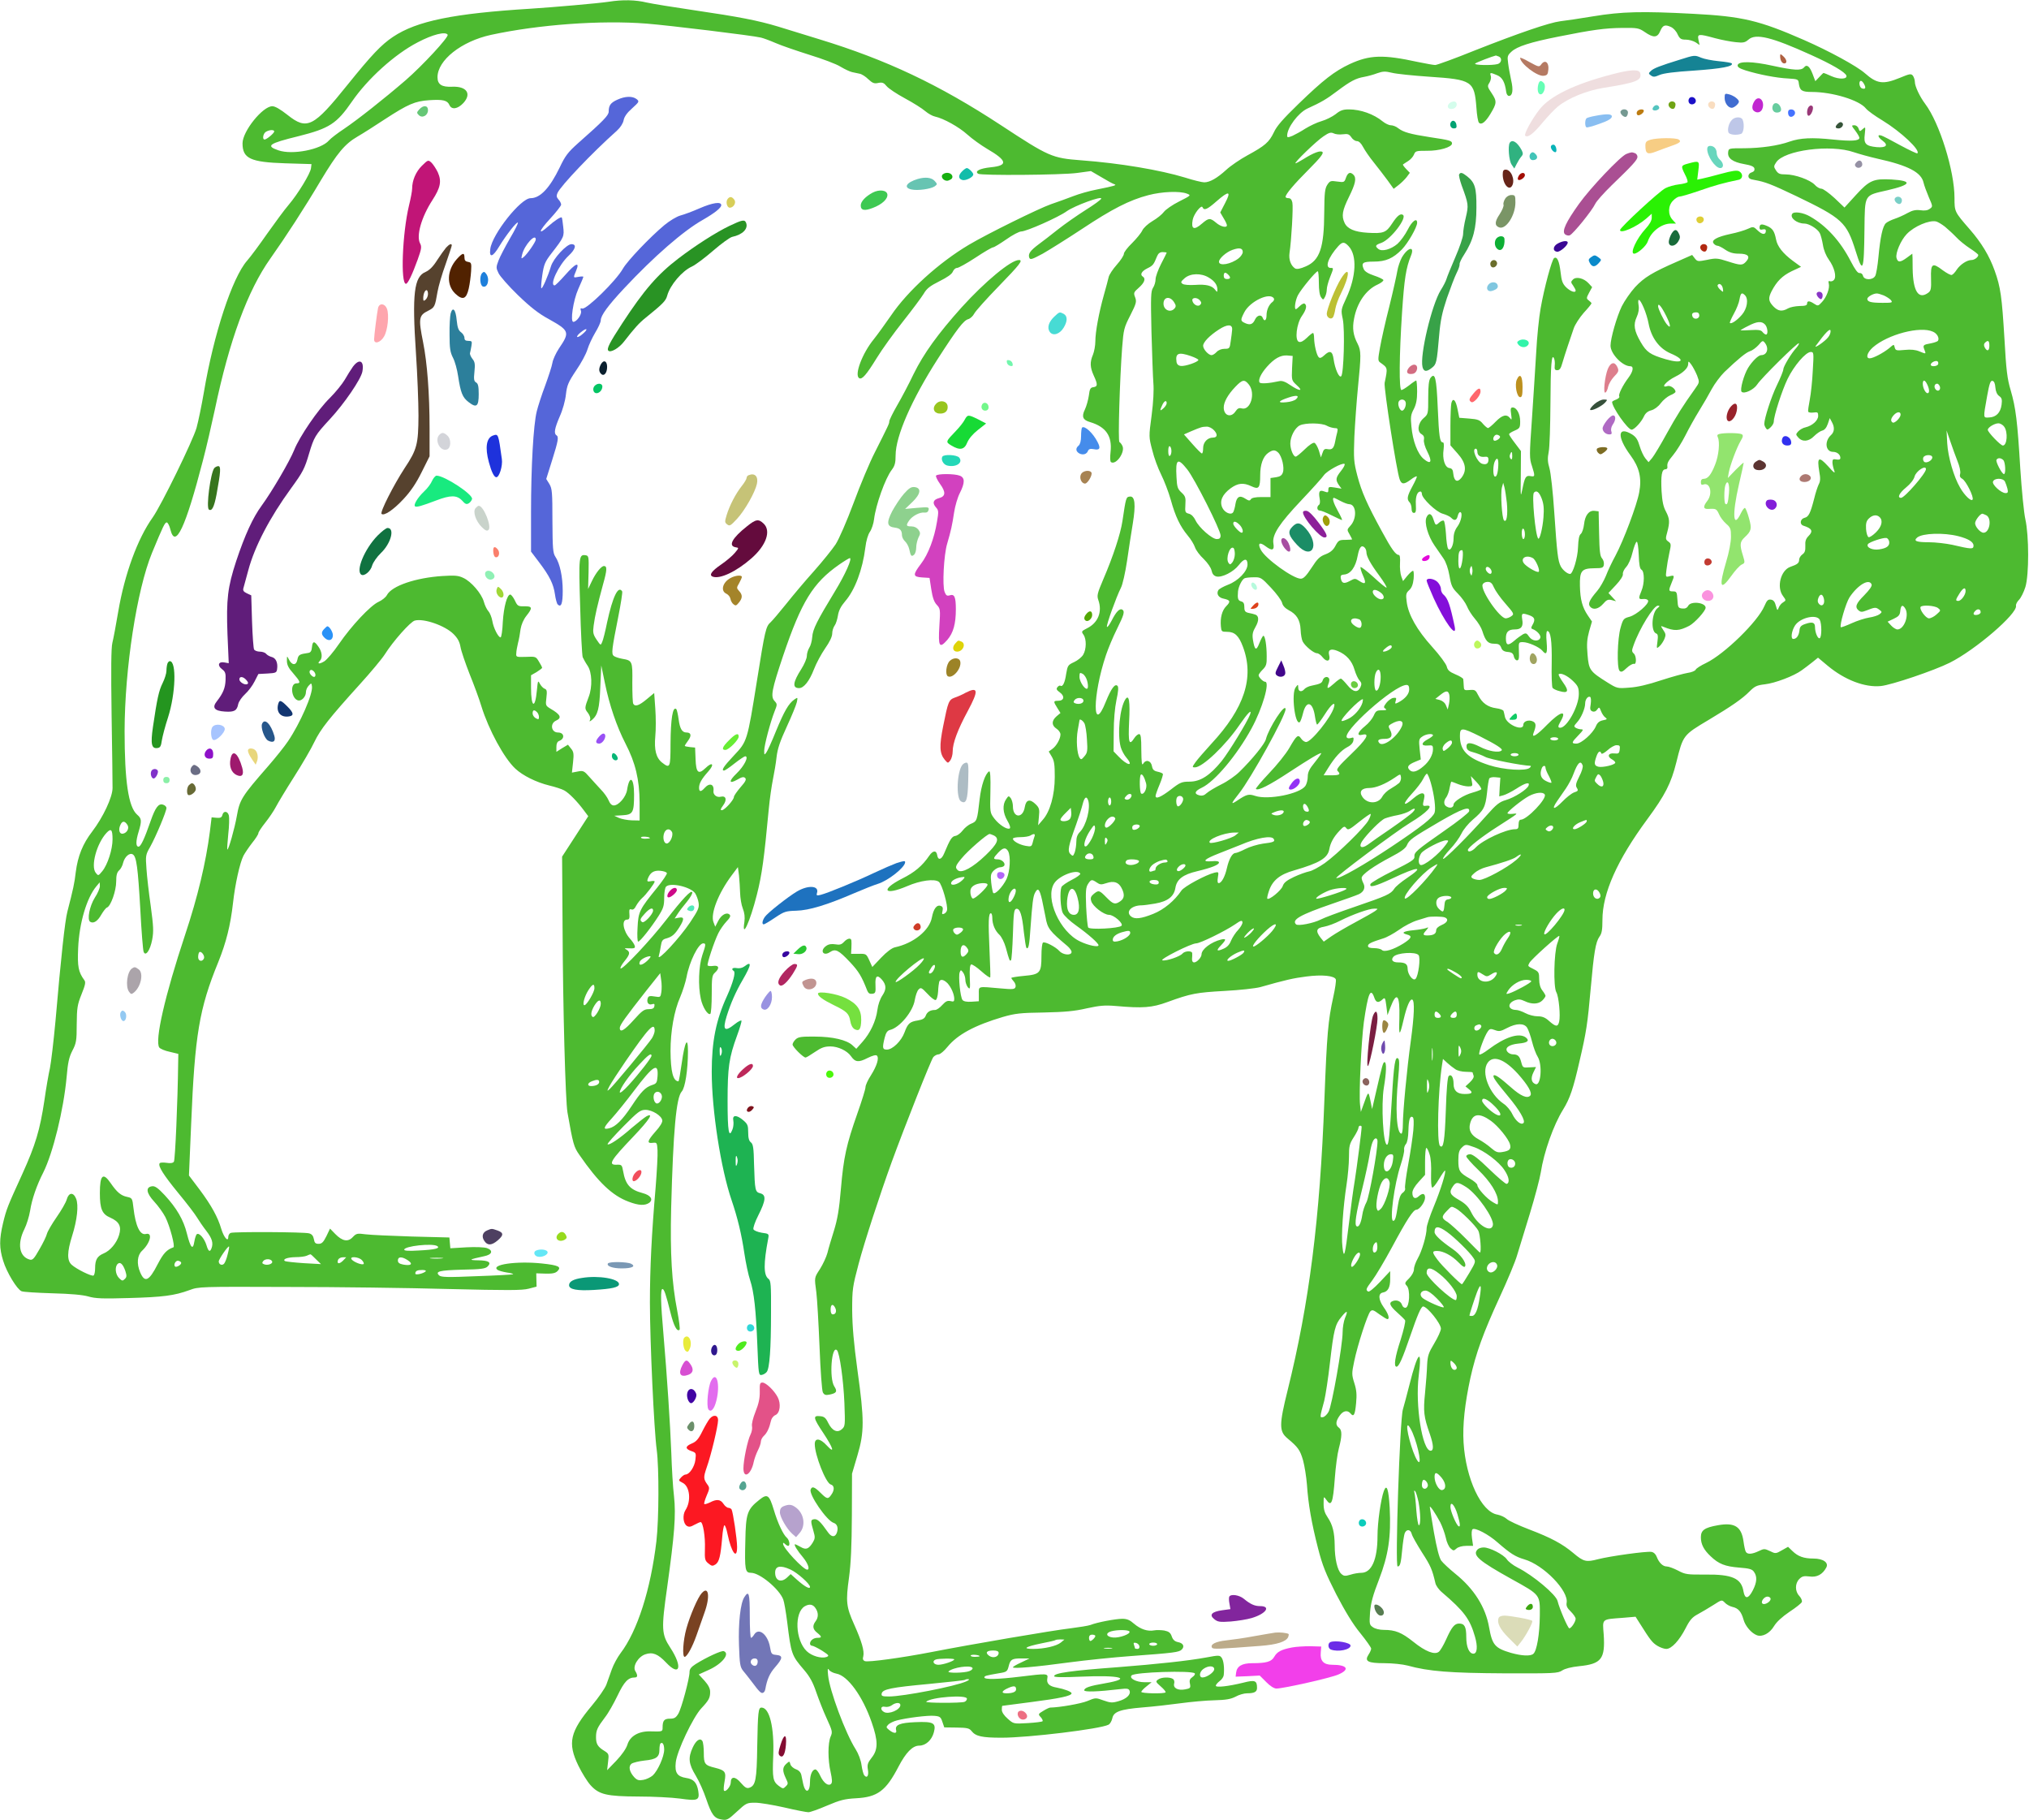 <?xml version="1.0" standalone="no"?>
<svg xmlns:xlink="http://www.w3.org/1999/xlink" id="svg" version="1.0" xmlns="http://www.w3.org/2000/svg" width="1280pt" height="1148pt" viewBox="0 0 1280 1148" preserveAspectRatio="xMidYMid meet">
<g transform="translate(0,1148) scale(0.1,-0.1)" fill="#000000" stroke="none">
<path d="M3840 11469 c-65 -10 -353 -35 -495 -44 -483 -30 -715 -77 -865 -177&#10;-75 -50 -136 -115 -287 -302 -215 -268 -256 -289 -379 -191 -46 36 -78 55 -96&#10;55 -61 0 -188 -158 -188 -234 0 -96 50 -119 270 -126 l165 -5 -3 -25 c-3 -33&#10;-83 -164 -141 -232 -26 -30 -86 -112 -135 -181 -48 -69 -105 -146 -127 -171&#10;-94 -107 -211 -463 -273 -831 -14 -82 -35 -183 -46 -223 -23 -81 -223 -490&#10;-277 -566 -95 -133 -177 -357 -217 -593 -14 -84 -31 -173 -37 -197 -8 -32 -9&#10;-165 -5 -458 4 -227 6 -433 6 -458 0 -58 -60 -185 -128 -274 -60 -78 -91 -155&#10;-104 -256 -8 -70 -16 -107 -53 -250 -15 -57 -40 -283 -75 -690 -12 -129 -28&#10;-263 -35 -297 -8 -34 -24 -126 -35 -204 -28 -186 -56 -280 -139 -463 -94 -206&#10;-100 -220 -122 -311 -24 -102 -24 -157 1 -237 22 -73 88 -181 116 -192 11 -5&#10;98 -10 194 -13 117 -3 192 -10 227 -20 44 -13 89 -15 255 -10 216 6 287 15&#10;383 50 59 22 66 22 620 20 308 0 765 -6 1015 -13 371 -9 464 -9 505 2 l50 13&#10;-1 42 -1 42 59 -2 c43 -1 62 3 75 16 27 27 6 37 -98 48 -160 17 -329 -7 -279&#10;-41 8 -5 34 -12 58 -16 24 -3 41 -8 39 -11 -3 -2 -105 -8 -228 -12 -186 -8&#10;-226 -7 -239 5 -26 25 2 32 147 36 116 2 145 6 159 20 26 26 8 38 -59 39 -65&#10;1 -59 5 38 26 50 10 58 36 17 51 -18 6 -72 8 -130 5 l-101 -6 -3 34 -3 34&#10;-235 6 c-129 4 -261 10 -293 14 -53 7 -59 6 -81 -17 -30 -33 -66 -27 -111 19&#10;l-33 34 -23 -48 c-19 -38 -29 -48 -49 -48 -20 0 -26 6 -30 30 -4 20 -12 31&#10;-30 36 -31 9 -472 11 -494 3 -9 -3 -16 -15 -16 -26 0 -35 -28 -2 -44 51 -22&#10;75 -63 149 -136 247 l-68 90 14 327 c23 560 51 726 171 1019 50 124 77 232 93&#10;373 13 118 43 253 66 298 9 17 34 54 55 81 22 27 39 54 39 61 0 7 20 37 44 67&#10;23 29 53 73 66 98 13 25 64 110 115 190 51 80 109 179 128 220 39 81 95 152&#10;287 364 69 76 139 160 157 188 52 83 163 208 190 214 57 15 191 -32 244 -85&#10;26 -26 38 -48 44 -81 4 -25 30 -101 57 -170 28 -69 62 -161 75 -205 46 -148&#10;143 -327 214 -393 47 -44 132 -86 213 -106 38 -9 81 -23 95 -31 29 -15 83 -70&#10;125 -127 l27 -36 -82 -127 -83 -128 3 -446 c2 -504 18 -1095 31 -1168 35 -199&#10;40 -217 75 -267 120 -174 208 -257 310 -295 65 -25 104 -26 131 -7 27 21 8 48&#10;-42 61 -79 21 -108 53 -123 138 -7 39 -9 42 -39 41 -59 -3 -42 25 105 179 100&#10;105 130 152 81 126 -12 -7 -54 -40 -93 -73 -76 -67 -143 -112 -152 -103 -3 4&#10;42 54 99 112 93 94 108 105 140 105 42 0 102 -37 106 -66 2 -13 -14 -39 -43&#10;-71 -52 -59 -56 -76 -17 -71 26 3 27 1 30 -47 2 -27 -4 -133 -12 -235 -25&#10;-290 -36 -508 -36 -725 0 -244 26 -807 43 -930 15 -113 14 -436 -2 -575 -36&#10;-305 -120 -568 -227 -708 -18 -24 -43 -69 -54 -100 -11 -32 -27 -75 -35 -98&#10;-9 -23 -49 -81 -90 -130 -140 -167 -156 -237 -86 -381 22 -45 56 -100 76 -122&#10;54 -60 102 -71 304 -72 91 0 209 -6 261 -13 113 -16 124 -11 115 48 -9 53 -29&#10;75 -76 82 -57 9 -73 33 -66 98 7 71 109 285 161 341 47 50 56 66 56 104 0 21&#10;-11 43 -36 71 l-36 39 64 29 c84 38 135 102 94 118 -14 5 -108 -38 -178 -82&#10;-28 -18 -38 -31 -38 -49 0 -42 -51 -231 -71 -264 -15 -25 -25 -31 -53 -31 -36&#10;0 -46 -12 -46 -56 0 -26 -1 -26 -77 -24 -74 2 -129 -30 -145 -84 -8 -25 -34&#10;-63 -70 -101 l-58 -60 6 52 c6 48 5 52 -22 69 -43 26 -54 44 -54 87 0 44 8 61&#10;57 126 20 25 55 87 79 137 42 88 67 114 109 114 18 0 19 14 3 40 -19 30 18 91&#10;63 106 46 16 80 2 131 -52 87 -92 106 -28 27 93 -56 86 -58 117 -20 383 46&#10;331 56 454 43 573 -7 56 -14 179 -17 272 -7 182 -27 487 -50 755 -17 191 -19&#10;280 -6 280 11 0 22 -34 51 -150 20 -81 41 -122 57 -107 4 4 -3 59 -15 122 -34&#10;174 -45 358 -38 645 13 491 32 698 67 736 21 23 39 136 39 253 0 100 -20 62&#10;-39 -73 -9 -64 -18 -116 -21 -116 -34 1 -49 61 -50 191 0 125 23 255 61 340&#10;16 38 34 95 40 126 18 98 75 213 105 213 18 0 18 -6 -6 -76 -22 -67 -27 -192&#10;-9 -273 11 -53 44 -105 60 -96 5 4 9 59 9 124 0 105 2 120 20 136 31 28 26 48&#10;-10 43 -17 -3 -33 -1 -36 3 -5 9 41 150 68 204 11 22 34 55 51 73 22 23 28 35&#10;20 43 -18 18 -52 0 -72 -39 l-19 -37 -11 29 c-20 52 30 181 115 295 l39 52 7&#10;-53 c3 -29 6 -79 7 -110 1 -32 8 -76 17 -98 11 -28 14 -54 10 -85 -18 -115 36&#10;2 79 173 32 127 45 223 75 541 6 63 18 146 26 185 8 39 19 103 23 141 6 53 22&#10;100 65 193 31 67 59 136 63 154 6 31 6 31 -16 16 -36 -25 -64 -74 -116 -200&#10;-26 -65 -54 -126 -61 -135 -12 -16 -13 -15 -13 12 0 34 38 178 65 247 18 45&#10;18 47 0 67 -26 28 -17 72 54 284 116 343 189 461 354 576 33 23 63 41 67 41&#10;17 0 -28 -102 -94 -210 -113 -186 -140 -239 -143 -288 -2 -25 -10 -55 -19 -68&#10;-8 -13 -15 -36 -15 -51 0 -16 -16 -53 -35 -83 -53 -83 -58 -120 -14 -120 30 0&#10;65 44 94 119 14 37 46 96 70 131 29 41 45 75 45 94 0 17 7 39 15 50 8 10 17&#10;39 21 63 5 32 18 58 46 91 61 70 110 200 127 338 5 44 17 83 29 100 11 16 23&#10;52 26 79 11 91 71 259 112 312 19 25 24 44 24 91 0 121 101 351 265 607 123&#10;191 164 244 193 252 12 3 30 19 38 35 9 17 78 94 155 173 133 137 155 165 127&#10;165 -51 0 -215 -137 -361 -298 -150 -167 -240 -292 -303 -420 -30 -63 -77&#10;-152 -105 -200 -27 -47 -49 -92 -49 -100 0 -14 -5 -24 -92 -197 -31 -60 -91&#10;-203 -133 -317 -44 -118 -93 -230 -114 -262 -20 -30 -81 -106 -136 -168 -55&#10;-61 -134 -155 -176 -208 -42 -52 -85 -103 -97 -114 -31 -27 -36 -51 -87 -371&#10;-61 -381 -61 -381 -146 -471 -64 -68 -81 -94 -61 -94 5 0 35 20 66 45 32 25&#10;62 45 67 45 25 0 -6 -62 -55 -109 -50 -48 -48 -68 4 -39 30 18 42 20 51 11 9&#10;-9 2 -23 -30 -59 -22 -26 -41 -53 -41 -60 0 -19 -59 -84 -76 -84 -11 0 -9 7 7&#10;29 27 36 20 64 -14 56 -25 -7 -50 13 -46 37 5 43 -25 53 -56 18 -23 -26 -35&#10;-25 -35 1 0 28 16 56 58 103 42 47 26 64 -18 21 -44 -42 -59 -29 -62 57 l-3&#10;73 -32 3 c-18 2 -33 5 -33 8 0 3 10 18 21 33 23 31 19 51 -10 51 -28 0 -42 23&#10;-50 84 -4 31 -11 59 -14 63 -23 22 -36 -61 -37 -219 0 -150 -3 -157 -53 -118&#10;-38 30 -51 80 -43 167 4 40 4 118 0 173 l-7 99 -47 -39 c-48 -40 -73 -49 -85&#10;-29 -4 5 -6 65 -6 133 2 137 0 140 -64 151 -22 4 -46 12 -53 18 -16 13 -13 39&#10;29 250 16 81 27 152 24 157 -25 40 -60 -34 -95 -195 -11 -55 -25 -111 -31&#10;-124 -9 -23 -10 -23 -35 14 -22 33 -25 45 -19 89 8 62 24 130 59 259 26 92 27&#10;117 6 117 -17 0 -52 -44 -76 -95 l-24 -50 3 105 c2 100 1 105 -19 108 -42 6&#10;-44 -8 -34 -324 4 -164 12 -308 16 -319 5 -11 18 -35 31 -54 28 -41 31 -133 7&#10;-196 -26 -69 -27 -74 -6 -100 12 -16 18 -33 15 -43 -6 -15 -5 -15 11 -3 37 31&#10;48 71 53 208 l6 136 23 -111 c29 -141 74 -273 130 -382 63 -121 88 -228 89&#10;-370 l0 -115 -50 1 c-27 1 -63 8 -80 15 l-30 14 53 3 c65 4 72 17 72 132 0&#10;107 -29 125 -44 28 -7 -45 -53 -98 -84 -98 -13 0 -24 11 -33 33 -7 17 -29 48&#10;-49 68 -19 20 -51 56 -72 79 -33 38 -39 41 -73 34 l-37 -7 7 64 c6 55 4 68&#10;-13 88 l-19 24 -37 -22 -36 -23 0 31 c0 21 6 34 18 38 37 14 32 53 -8 53 -43&#10;0 -52 57 -12 75 38 17 29 38 -35 75 -31 19 -32 21 -26 69 5 42 3 52 -11 57 -9&#10;3 -23 18 -30 31 -12 24 -13 21 -19 -41 -11 -121 -37 -110 -37 17 l0 78 35 20&#10;c19 12 35 24 35 27 0 4 -9 22 -20 39 -19 32 -21 33 -82 30 -62 -2 -63 -1 -61&#10;23 0 14 6 43 11 65 6 22 13 61 16 87 5 29 18 60 37 84 40 50 38 61 -13 60 -39&#10;-1 -44 2 -60 37 -10 20 -23 37 -29 37 -20 0 -41 -77 -47 -172 -2 -54 -9 -98&#10;-14 -98 -15 0 -45 60 -52 103 -4 23 -15 51 -25 62 -10 11 -23 38 -29 61 -15&#10;51 -79 126 -129 149 -31 15 -53 17 -132 12 -169 -11 -319 -62 -350 -120 -7&#10;-14 -31 -33 -53 -43 -51 -23 -171 -151 -250 -266 -34 -50 -76 -99 -92 -109&#10;-31 -19 -48 -17 -28 3 18 18 14 57 -9 89 -26 38 -37 37 -41 -3 -2 -24 -9 -34&#10;-23 -36 -56 -8 -63 -12 -69 -43 -7 -37 -34 -37 -53 1 -13 25 -13 25 -13 -8 0&#10;-25 10 -46 40 -79 45 -52 49 -63 20 -63 -43 0 -32 -99 12 -108 22 -4 48 25 48&#10;53 0 13 8 31 18 41 16 17 17 17 20 -5 7 -47 -74 -232 -151 -346 -22 -33 -79&#10;-104 -126 -158 -166 -190 -179 -211 -197 -314 -13 -75 -53 -217 -60 -211 -2 2&#10;1 46 6 97 6 51 7 103 4 117 -7 29 -34 32 -41 4 -4 -16 -12 -20 -37 -18 l-31 3&#10;-11 -90 c-25 -194 -76 -410 -156 -650 -128 -385 -193 -670 -163 -712 6 -8 36&#10;-21 66 -27 l54 -13 -1 -54 c-3 -251 -19 -616 -27 -626 -6 -9 -22 -11 -47 -7&#10;-21 3 -40 2 -43 -3 -11 -18 24 -73 118 -188 54 -65 107 -135 118 -154 12 -20&#10;38 -58 59 -85 36 -47 45 -76 32 -110 -10 -26 -20 -19 -32 22 -13 41 -45 78&#10;-60 68 -5 -3 -12 -24 -16 -47 -9 -57 -24 -40 -47 51 -21 86 -65 161 -140 242&#10;-43 46 -62 59 -80 56 -42 -6 -36 -43 14 -97 25 -27 56 -70 70 -97 29 -57 63&#10;-187 51 -191 -42 -15 -63 -37 -99 -106 -55 -108 -82 -120 -111 -51 -23 54 -18&#10;107 12 135 53 50 69 118 24 106 -37 -9 -65 51 -78 164 -7 61 -8 63 -40 70 -39&#10;8 -64 29 -104 87 -48 70 -68 52 -68 -63 0 -100 14 -133 66 -155 56 -25 72 -55&#10;55 -110 -15 -50 -56 -99 -98 -116 -40 -17 -53 -40 -53 -93 0 -22 -4 -42 -10&#10;-46 -11 -7 -107 40 -138 68 -30 27 -29 80 3 182 32 101 42 194 25 235 -17 42&#10;-46 40 -59 -5 -5 -19 -34 -69 -64 -112 -30 -43 -57 -90 -61 -105 -3 -14 -24&#10;-58 -47 -97 -35 -62 -44 -71 -63 -65 -65 19 -78 100 -32 192 14 28 30 80 36&#10;116 11 72 42 161 83 241 61 122 128 394 147 599 8 96 16 129 37 170 24 46 27&#10;62 27 166 1 103 4 123 30 188 24 60 28 77 18 90 -38 52 -44 86 -39 202 7 159&#10;54 317 115 390 l21 25 1 -24 c0 -13 -14 -46 -32 -73 -33 -53 -50 -139 -29&#10;-152 21 -13 47 4 70 45 13 22 29 43 36 45 24 9 58 106 58 164 0 40 5 58 18 70&#10;10 8 22 30 26 49 10 38 41 65 61 52 23 -14 32 -83 47 -344 7 -139 17 -260 21&#10;-270 12 -32 41 8 54 76 10 53 8 85 -9 212 -12 83 -24 188 -27 235 -6 83 -6 88&#10;24 140 36 65 102 222 102 244 0 8 -10 18 -22 21 -28 9 -48 -18 -78 -104 -39&#10;-112 -62 -161 -76 -161 -18 0 -18 34 1 96 20 67 19 81 -10 106 -55 48 -79 212&#10;-79 528 1 395 77 889 173 1123 70 169 81 192 93 192 6 0 17 -20 23 -45 31&#10;-125 95 11 205 435 22 83 55 227 75 320 92 439 207 752 351 955 95 134 216&#10;320 319 494 103 171 150 228 231 275 33 19 110 68 172 109 146 95 190 114 279&#10;120 88 6 115 -1 128 -30 14 -32 52 -26 88 12 54 59 21 107 -71 103 -65 -3 -92&#10;14 -92 60 0 107 150 226 337 267 301 65 694 94 983 71 139 -11 667 -75 720&#10;-88 14 -3 55 -18 92 -34 36 -16 133 -49 215 -75 81 -25 170 -58 196 -75 27&#10;-16 59 -31 73 -34 13 -3 34 -7 47 -10 13 -2 38 -18 55 -35 26 -24 37 -29 63&#10;-23 25 5 35 1 52 -20 12 -15 65 -50 117 -78 52 -28 109 -64 127 -80 19 -16 46&#10;-31 61 -34 55 -12 152 -66 205 -114 30 -27 86 -67 123 -89 129 -75 135 -106&#10;25 -117 -70 -7 -105 -25 -80 -41 20 -12 523 -8 623 5 l88 12 67 -39 c36 -22&#10;73 -42 81 -44 17 -6 5 -10 -114 -34 -43 -8 -109 -27 -145 -41 -36 -14 -100&#10;-37 -141 -51 -75 -26 -400 -186 -518 -256 -190 -113 -386 -291 -491 -446 -36&#10;-52 -85 -120 -109 -150 -72 -88 -124 -225 -92 -245 18 -11 45 20 111 127 33&#10;54 108 158 166 231 57 72 116 151 130 174 19 33 39 49 99 79 50 25 79 45 85&#10;61 5 12 16 23 26 23 10 0 62 29 117 65 54 36 104 65 111 65 6 0 44 23 83 50&#10;39 28 82 50 94 50 33 0 236 90 288 128 50 35 224 99 217 79 -2 -7 -46 -39 -99&#10;-72 -52 -33 -131 -88 -174 -122 -43 -35 -99 -77 -123 -95 -52 -39 -66 -59 -58&#10;-83 6 -15 16 -12 85 25 42 24 154 94 248 156 190 126 299 182 418 213 87 23&#10;198 27 243 10 28 -11 28 -11 -49 -50 -42 -21 -85 -51 -96 -66 -11 -15 -43 -41&#10;-71 -57 -30 -18 -57 -43 -65 -60 -8 -17 -38 -53 -65 -80 -28 -27 -51 -57 -51&#10;-67 0 -10 -20 -41 -45 -69 -25 -28 -48 -63 -51 -78 -3 -15 -17 -65 -30 -112&#10;-32 -114 -54 -234 -54 -293 0 -26 -7 -64 -15 -84 -20 -47 -19 -79 5 -132 26&#10;-56 25 -69 -2 -73 -19 -2 -24 -11 -29 -53 -4 -27 -15 -67 -25 -88 -22 -45 -13&#10;-66 32 -79 101 -30 141 -88 130 -188 -4 -36 -3 -61 3 -65 33 -20 92 67 71 104&#10;-5 11 -14 21 -18 23 -10 3 2 394 17 595 9 116 12 127 52 205 38 75 40 86 30&#10;113 -11 28 -9 32 24 61 35 31 44 57 25 69 -20 12 -9 34 27 52 37 18 41 24 62&#10;76 8 19 18 27 36 27 14 0 25 -2 25 -4 0 -2 -16 -33 -35 -70 -19 -37 -35 -81&#10;-35 -97 0 -16 -7 -41 -16 -54 -14 -22 -15 -55 -10 -277 4 -139 9 -284 12 -323&#10;4 -44 0 -121 -11 -205 -18 -134 -18 -136 4 -219 11 -47 37 -116 56 -154 19&#10;-38 47 -110 61 -160 29 -105 59 -167 107 -225 20 -23 40 -57 46 -75 6 -18 31&#10;-51 55 -73 25 -25 45 -54 49 -72 5 -23 14 -33 31 -38 35 -8 108 29 141 72 33&#10;43 55 45 55 4 0 -43 -59 -104 -123 -128 -28 -11 -56 -26 -61 -34 -14 -24 1&#10;-48 34 -54 41 -9 45 -18 16 -47 -27 -27 -39 -74 -34 -128 3 -32 5 -34 39 -34&#10;48 0 74 -24 100 -94 73 -194 10 -387 -199 -612 -42 -46 -88 -99 -100 -116 -22&#10;-31 -22 -33 -4 -33 48 0 194 139 283 270 51 74 79 102 65 63 -18 -47 -133&#10;-235 -179 -293 -74 -91 -134 -130 -203 -130 -48 0 -59 -4 -118 -50 -63 -48&#10;-96 -62 -96 -40 0 6 11 38 25 71 14 33 23 64 21 68 -3 5 -19 11 -34 14 -23 5&#10;-31 13 -35 36 -7 35 -39 43 -56 13 -8 -12 -10 11 -11 86 0 80 -3 102 -14 102&#10;-7 0 -21 -11 -30 -25 -33 -51 -39 -31 -33 103 7 129 -1 175 -23 142 -36 -54&#10;-52 -220 -30 -302 6 -21 22 -51 37 -68 48 -57 3 -49 -52 10 l-30 31 1 122 c0&#10;75 7 153 17 201 12 54 14 83 7 90 -16 16 -39 -14 -74 -100 -85 -214 -85 38 1&#10;294 14 42 45 116 69 164 45 91 51 112 34 123 -16 10 -39 -13 -67 -69 -15 -28&#10;-28 -46 -30 -39 -4 12 58 185 88 245 11 20 28 97 39 170 10 73 27 178 36 234&#10;20 122 14 177 -19 172 -23 -3 -24 -5 -46 -154 -12 -81 -59 -224 -121 -368 -38&#10;-89 -41 -103 -31 -131 26 -74 -2 -144 -72 -178 -35 -18 -36 -20 -22 -40 20&#10;-28 19 -92 -2 -127 -9 -15 -35 -36 -57 -46 -39 -18 -41 -22 -50 -74 -8 -56&#10;-22 -84 -36 -75 -4 3 -13 -1 -19 -9 -9 -11 -6 -18 15 -33 33 -24 27 -53 -11&#10;-53 -30 0 -31 -4 -5 -45 l20 -32 -25 -21 c-32 -28 -32 -57 0 -78 14 -9 25 -25&#10;25 -36 0 -28 -26 -74 -52 -92 l-22 -16 19 -32 c16 -27 19 -51 19 -128 0 -115&#10;-30 -220 -76 -271 l-29 -34 5 53 c5 47 2 57 -19 78 -37 37 -62 32 -70 -16 -12&#10;-74 -75 -70 -75 4 0 18 -6 40 -13 51 -13 17 -15 17 -30 -6 -24 -34 -21 -86 8&#10;-135 15 -25 21 -45 15 -49 -16 -10 -67 23 -97 62 -28 37 -28 38 -25 171 2 90&#10;-1 131 -8 127 -25 -15 -50 -89 -60 -176 -15 -134 -17 -139 -53 -154 -18 -7&#10;-42 -27 -54 -43 -13 -17 -33 -32 -45 -34 -23 -3 -34 -20 -72 -111 -17 -41 -39&#10;-45 -44 -9 -5 30 -27 28 -49 -4 -45 -66 -93 -106 -173 -146 -139 -71 -112&#10;-109 33 -47 83 36 173 48 200 27 20 -15 59 -153 51 -180 -2 -9 -11 -19 -20&#10;-22 -11 -4 -13 0 -8 19 4 18 1 27 -11 31 -25 10 -46 -18 -56 -72 -15 -82 -116&#10;-164 -234 -189 -18 -4 -52 -29 -86 -65 l-56 -59 -19 42 c-19 41 -20 42 -67 41&#10;l-48 0 2 35 c1 20 1 42 0 49 -2 19 -26 14 -47 -9 -15 -16 -26 -20 -54 -15 -24&#10;4 -43 1 -58 -10 -42 -29 -19 -68 24 -39 35 23 54 13 126 -63 56 -60 74 -90&#10;109 -180 7 -17 16 -22 32 -20 20 3 22 8 20 56 -3 56 10 67 39 35 30 -34 31&#10;-62 5 -101 -15 -22 -28 -59 -32 -92 -9 -70 -45 -146 -94 -201 l-39 -44 -24 22&#10;c-36 34 -126 55 -238 55 -83 1 -104 -2 -120 -17 -11 -10 -20 -25 -20 -33 0&#10;-15 67 -82 82 -82 5 0 31 16 59 35 41 28 61 35 98 35 48 0 105 -27 129 -61 27&#10;-39 48 -41 103 -13 34 17 55 22 61 16 15 -15 0 -64 -37 -123 -19 -29 -35 -63&#10;-35 -76 0 -12 -23 -86 -51 -165 -70 -199 -87 -277 -104 -475 -11 -132 -22&#10;-193 -44 -265 -16 -51 -35 -114 -41 -140 -7 -26 -28 -71 -46 -100 -38 -59 -37&#10;-52 -24 -150 5 -40 14 -194 20 -341 6 -153 15 -277 21 -289 9 -16 17 -19 42&#10;-14 45 9 51 20 30 52 -33 51 -17 262 17 228 17 -17 41 -190 47 -334 5 -139 5&#10;-146 -16 -164 -29 -26 -62 -10 -87 41 -15 31 -25 39 -51 41 -46 5 -43 -11 22&#10;-108 62 -94 74 -134 21 -77 -42 46 -76 50 -76 9 0 -69 70 -247 101 -255 23 -6&#10;25 -35 3 -65 -20 -29 -27 -28 -68 13 -38 38 -54 43 -62 20 -12 -31 101 -196&#10;145 -210 23 -7 31 -33 20 -63 -11 -29 -34 -28 -56 4 -47 67 -66 85 -87 82 -23&#10;-3 -23 -11 -4 -76 11 -37 10 -46 -4 -70 -26 -42 -43 -49 -77 -29 -16 9 -32 17&#10;-35 17 -11 0 15 -42 51 -84 30 -37 44 -76 25 -76 -24 0 -152 136 -152 163 0 8&#10;3 8 12 -1 7 -7 16 -12 20 -12 14 0 8 37 -8 51 -23 19 -58 94 -82 175 -29 96&#10;-41 105 -91 65 -77 -61 -86 -86 -89 -259 -5 -185 -1 -202 36 -202 55 0 178&#10;-102 203 -168 6 -15 17 -79 25 -142 25 -204 28 -211 106 -302 36 -42 56 -78&#10;77 -140 16 -46 45 -121 66 -166 36 -79 38 -86 25 -115 -18 -42 -18 -146 0&#10;-224 10 -46 11 -66 3 -74 -17 -17 -47 5 -68 50 -10 23 -24 41 -31 41 -19 0&#10;-34 -33 -34 -77 0 -71 -30 -78 -44 -10 -3 15 -8 39 -11 53 -4 16 -16 29 -34&#10;35 -16 6 -32 20 -35 32 -5 20 -6 20 -26 2 -24 -22 -25 -43 -3 -90 16 -33 16&#10;-36 0 -52 -16 -16 -18 -16 -44 3 -37 28 -41 49 -35 190 7 178 -23 304 -74 304&#10;-20 0 -23 -26 -27 -245 -3 -212 -10 -248 -51 -261 -15 -5 -27 2 -52 31 -35 42&#10;-64 43 -64 2 0 -25 -34 -64 -43 -50 -3 5 -1 30 4 57 11 60 4 70 -59 86 -66 16&#10;-72 24 -72 94 0 33 -4 67 -9 75 -14 22 -40 5 -61 -41 -30 -65 -26 -103 19&#10;-177 22 -36 51 -102 66 -147 34 -100 51 -123 97 -130 33 -6 41 -2 97 50 58 54&#10;63 56 115 56 30 0 113 -14 184 -30 72 -17 140 -30 152 -30 11 0 65 19 118 42&#10;82 35 111 42 182 46 136 7 189 47 268 199 47 90 89 133 131 133 41 0 79 35 92&#10;83 16 60 -1 70 -117 65 -97 -4 -129 -17 -121 -50 7 -23 -14 -23 -43 0 -21 17&#10;-21 19 -6 35 9 9 34 21 54 26 62 16 195 33 236 29 35 -3 41 -7 51 -38 l12 -35&#10;78 -1 c66 -1 80 -4 94 -22 26 -33 65 -42 189 -42 171 0 624 55 675 82 10 5 20&#10;23 24 40 8 42 49 57 191 69 65 5 171 17 237 26 66 9 163 18 215 19 74 2 104 7&#10;135 23 21 12 54 21 71 21 47 0 64 9 64 34 0 47 -13 52 -87 33 -94 -23 -173&#10;-32 -173 -19 0 6 11 19 24 29 14 10 25 27 26 38 5 47 -1 92 -13 109 -12 17&#10;-18 17 -98 2 -113 -21 -312 -42 -554 -61 -298 -22 -405 -37 -405 -57 0 -7 55&#10;-8 168 -3 251 11 331 -11 152 -42 -95 -16 -130 -28 -130 -44 0 -12 86 -9 222&#10;7 49 6 59 4 64 -10 9 -24 -20 -52 -71 -66 -38 -11 -51 -10 -93 5 -49 18 -51&#10;18 -103 -4 -43 -17 -175 -40 -234 -41 -5 0 -25 -9 -44 -21 -32 -19 -33 -21&#10;-15 -40 9 -10 14 -22 11 -25 -3 -4 -46 -9 -95 -12 -88 -5 -88 -5 -125 28 -23&#10;20 -37 41 -37 56 0 13 1 24 3 25 1 0 84 11 184 24 180 23 253 39 253 55 0 10&#10;-45 27 -93 36 -48 8 -66 26 -60 58 6 32 -1 32 -172 11 -138 -17 -225 -19 -225&#10;-5 0 10 8 12 94 27 46 7 51 11 59 43 11 44 20 50 82 50 l50 0 -52 -25 c-29&#10;-13 -53 -27 -53 -31 0 -10 143 2 355 31 105 14 280 32 390 40 272 20 303 24&#10;320 41 20 20 9 41 -24 47 -20 4 -32 15 -39 36 -8 23 -18 31 -47 37 -19 3 -49&#10;4 -64 1 -41 -8 -86 7 -127 42 -26 23 -44 31 -74 31 -41 0 -159 -22 -201 -39&#10;-14 -5 -70 -14 -125 -21 -107 -12 -634 -102 -879 -150 -186 -36 -398 -65 -419&#10;-57 -12 5 -15 14 -10 30 8 33 -10 95 -57 200 -51 113 -54 146 -33 297 12 90&#10;17 199 18 390 l1 265 34 115 c44 148 44 224 0 540 -23 169 -32 274 -33 375 0&#10;133 2 148 41 295 37 139 134 436 208 640 83 227 249 647 263 663 8 9 23 17 33&#10;17 10 0 35 21 56 47 64 78 171 136 350 189 77 22 110 26 258 28 132 3 192 8&#10;270 26 83 18 114 21 185 15 169 -15 227 -11 325 25 148 54 183 60 360 70 94 5&#10;194 16 225 24 158 45 211 57 291 67 99 13 177 5 186 -18 3 -8 -4 -58 -16 -111&#10;-33 -151 -40 -231 -56 -648 -28 -753 -96 -1285 -232 -1833 -54 -217 -54 -259&#10;-1 -303 67 -56 79 -73 98 -137 10 -36 21 -106 25 -156 8 -120 29 -242 70 -401&#10;28 -109 48 -158 115 -290 56 -107 104 -187 151 -244 38 -47 69 -91 69 -98 0&#10;-7 -7 -24 -16 -37 -28 -43 -6 -55 100 -55 50 0 116 -7 146 -15 134 -37 268&#10;-47 610 -49 314 -1 338 0 365 18 18 12 58 22 106 27 142 14 166 46 156 200 -8&#10;101 -15 95 119 105 l82 7 28 -44 c64 -102 78 -120 109 -139 18 -11 43 -20 57&#10;-20 33 0 82 53 122 131 26 51 41 69 77 88 24 13 68 39 98 58 53 34 53 34 72&#10;15 10 -11 31 -23 48 -27 37 -8 56 -30 70 -80 11 -41 50 -86 85 -99 34 -12 80&#10;12 107 57 17 28 51 59 98 91 40 26 75 54 78 62 3 8 -4 25 -16 38 -28 29 -28&#10;79 0 107 18 18 29 20 64 16 47 -7 83 13 106 56 17 31 -19 57 -81 57 -60 0 -97&#10;13 -132 47 l-28 27 -39 -22 c-38 -22 -41 -22 -75 -5 -34 16 -38 16 -71 0 -42&#10;-20 -71 -22 -81 -5 -5 7 -11 37 -15 66 -13 94 -56 121 -162 102 -84 -15 -107&#10;-31 -107 -76 0 -44 19 -80 62 -120 50 -48 91 -64 179 -71 65 -5 83 -10 94 -27&#10;21 -29 19 -65 -7 -116 -28 -55 -50 -58 -59 -8 -13 83 -71 109 -241 107 -114&#10;-1 -127 1 -172 25 -27 14 -59 26 -71 26 -25 0 -49 23 -64 62 -6 16 -19 28 -33&#10;30 -33 5 -262 -27 -336 -46 -76 -20 -92 -16 -157 39 -69 58 -140 96 -279 149&#10;-65 25 -129 54 -141 66 -12 11 -38 23 -58 27 -102 16 -200 226 -214 454 -7&#10;112 8 246 43 408 35 157 81 284 185 510 49 106 99 225 110 265 12 39 48 157&#10;80 261 32 105 63 222 69 260 20 129 80 299 141 397 43 70 64 132 103 303 44&#10;188 51 237 71 460 20 226 31 293 55 327 15 20 19 43 19 106 0 168 92 376 283&#10;635 112 152 150 226 183 358 43 173 42 172 205 269 144 86 213 134 257 179 33&#10;33 46 39 97 45 63 7 183 52 233 89 17 12 47 35 66 50 l36 29 61 -51 c108 -90&#10;235 -138 335 -128 69 7 337 98 435 147 162 81 427 309 418 359 -2 9 7 26 19&#10;38 12 12 30 48 40 80 24 78 23 326 0 428 -9 39 -23 182 -32 320 -18 298 -28&#10;382 -61 495 -21 70 -28 126 -39 325 -16 263 -24 324 -62 429 -33 92 -82 174&#10;-158 261 -95 109 -95 110 -95 197 0 170 -94 472 -185 593 -34 45 -65 111 -65&#10;138 0 13 -6 30 -12 39 -12 15 -20 13 -83 -13 -105 -43 -144 -38 -220 29 -51&#10;45 -225 140 -385 210 -281 123 -388 149 -700 165 -322 17 -448 14 -630 -16&#10;-85 -14 -178 -28 -207 -31 -70 -9 -260 -74 -539 -184 -126 -51 -239 -92 -250&#10;-92 -11 0 -60 9 -109 19 -220 48 -304 45 -430 -13 -96 -45 -167 -100 -322&#10;-250 -98 -95 -139 -141 -157 -181 -30 -62 -55 -84 -167 -145 -46 -25 -106 -66&#10;-133 -91 -58 -53 -104 -79 -139 -79 -14 0 -68 13 -121 30 -158 48 -412 91&#10;-656 109 -183 14 -202 22 -505 221 -392 257 -723 413 -1145 542 -91 28 -208&#10;64 -260 80 -129 39 -249 62 -528 103 -130 19 -266 41 -302 49 -70 17 -152 19&#10;-240 5z m6703 -160 c13 -6 32 -26 40 -45 14 -29 22 -34 52 -34 20 0 47 -8 62&#10;-17 l25 -17 -7 32 c-8 39 -1 40 105 11 41 -11 100 -22 130 -25 47 -5 58 -3 80&#10;16 46 41 147 16 394 -96 131 -59 217 -109 224 -131 7 -23 -45 -25 -93 -4 -26&#10;12 -49 21 -51 21 -2 0 -14 -12 -27 -26 l-25 -26 -17 45 c-19 50 -37 64 -55 41&#10;-18 -20 -62 -18 -196 11 -131 29 -217 30 -222 4 -2 -12 12 -21 50 -33 83 -26&#10;197 -48 268 -51 63 -4 65 -5 68 -32 6 -44 19 -53 82 -53 131 0 300 -52 341&#10;-104 11 -14 58 -48 105 -76 116 -71 240 -187 220 -207 -3 -3 -51 20 -107 50&#10;-56 31 -110 59 -120 62 -28 9 -23 -10 8 -33 38 -28 22 -45 -38 -40 -69 7 -83&#10;21 -75 81 5 48 5 49 -13 33 -18 -17 -20 -16 -26 3 -4 12 -15 21 -27 21 -19 0&#10;-19 -2 6 -34 14 -19 26 -39 26 -45 0 -20 -50 -23 -167 -11 -132 14 -207 10&#10;-273 -13 -73 -26 -178 -41 -285 -42 -100 0 -100 0 -103 -26 -4 -37 28 -61 101&#10;-74 46 -8 63 -16 65 -29 2 -11 -4 -19 -17 -23 -12 -3 -21 -13 -21 -24 0 -13&#10;10 -20 38 -24 67 -12 105 -26 262 -101 293 -141 319 -165 376 -346 46 -148 53&#10;-132 56 135 3 225 -4 213 145 247 152 35 161 60 25 68 -113 6 -139 -5 -224&#10;-98 l-72 -79 -63 60 c-35 32 -72 59 -83 59 -11 0 -30 11 -42 25 -30 31 -124&#10;65 -183 65 -37 0 -47 4 -61 25 -15 23 -15 27 1 51 50 77 344 115 490 64 33&#10;-11 101 -30 150 -41 194 -43 276 -86 290 -152 4 -17 19 -58 33 -91 25 -57 26&#10;-59 6 -73 -13 -10 -32 -13 -59 -9 -31 4 -51 -1 -82 -18 -23 -13 -59 -29 -80&#10;-36 -21 -7 -46 -19 -55 -27 -21 -18 -36 -87 -48 -216 -5 -54 -14 -106 -20&#10;-117 -15 -28 -70 -28 -77 0 -3 12 -12 19 -22 18 -11 -2 -28 21 -56 75 -65 126&#10;-153 223 -257 282 -43 25 -102 33 -112 16 -16 -25 30 -61 77 -61 29 0 83 -33&#10;97 -60 6 -11 15 -45 20 -75 5 -33 20 -69 38 -94 34 -47 49 -106 32 -126 -6 -8&#10;-18 -11 -25 -9 -10 4 -12 0 -8 -15 7 -28 -13 -84 -43 -116 -24 -26 -26 -26&#10;-49 -11 -30 20 -45 20 -45 1 0 -11 -12 -15 -47 -15 -27 -1 -59 -7 -73 -15 -38&#10;-22 -63 -18 -93 13 -31 33 -33 51 -11 95 33 63 67 97 126 126 l60 28 -52 38&#10;c-62 46 -98 91 -106 136 -10 51 -22 69 -57 84 -35 15 -47 12 -47 -12 0 -10 6&#10;-14 20 -10 13 3 20 0 20 -8 0 -27 -22 -27 -50 0 -28 27 -30 27 -63 12 -19 -9&#10;-68 -24 -108 -32 -89 -19 -126 -40 -108 -61 6 -8 17 -14 24 -14 7 0 29 -11 49&#10;-25 27 -18 50 -25 87 -25 57 0 73 -18 44 -50 -23 -25 -33 -25 -117 2 -62 20&#10;-74 21 -129 9 -57 -11 -61 -11 -77 9 l-17 22 -95 -42 c-156 -68 -208 -100&#10;-265 -161 -29 -32 -67 -87 -84 -121 -32 -66 -71 -203 -71 -248 0 -51 75 -130&#10;125 -130 23 0 18 -32 -11 -71 -37 -49 -66 -108 -59 -119 4 -6 -5 -14 -19 -20&#10;-14 -5 -26 -12 -26 -15 0 -34 99 -175 123 -175 17 0 61 47 78 84 9 20 25 33&#10;46 38 19 5 44 23 60 45 15 20 42 42 60 50 18 7 33 17 33 22 0 19 -32 42 -51&#10;36 -47 -15 -8 31 51 60 49 24 80 55 80 79 0 20 2 20 20 -4 10 -14 26 -44 36&#10;-68 16 -43 16 -43 -12 -83 -80 -112 -115 -168 -179 -283 -38 -70 -80 -139 -92&#10;-154 l-23 -27 -20 24 c-11 13 -27 47 -36 77 -12 41 -23 58 -48 74 -92 56 -97&#10;-14 -10 -132 56 -76 72 -143 55 -233 -14 -79 -99 -305 -150 -400 -21 -38 -48&#10;-95 -60 -127 -13 -31 -37 -74 -55 -95 -49 -57 -60 -81 -45 -99 19 -23 53 -16&#10;82 17 22 26 32 30 55 24 l27 -7 -24 26 -24 26 47 50 c29 31 46 58 44 69 -2 11&#10;8 31 21 45 14 15 31 53 40 92 9 36 21 66 26 67 6 1 11 -34 13 -83 2 -61 7 -87&#10;17 -93 20 -11 20 -87 0 -134 -20 -48 -19 -54 11 -51 15 2 29 -3 31 -10 8 -20&#10;-73 -90 -117 -102 -37 -10 -41 -14 -56 -67 -21 -71 -25 -256 -7 -274 10 -10&#10;19 -7 45 18 18 17 39 28 46 26 17 -7 16 51 -2 66 -12 11 -13 18 -1 50 37 106&#10;127 251 154 251 13 -1 13 -3 -2 -15 -37 -28 -44 -146 -10 -160 12 -4 14 -15 9&#10;-52 -6 -45 -6 -46 13 -29 11 10 24 30 31 46 10 24 9 33 -7 56 -18 28 -18 28 2&#10;20 69 -28 97 -26 162 7 35 19 103 94 103 114 0 33 -94 44 -110 12 -8 -14 -19&#10;-19 -38 -17 -25 3 -27 7 -30 56 -3 48 -5 52 -28 52 -28 0 -29 5 -9 53 20 48&#10;19 50 -11 43 -27 -7 -27 -7 -21 41 3 26 11 74 18 105 12 54 12 59 -6 72 -18&#10;13 -19 18 -7 60 17 64 15 85 -9 131 -16 29 -23 64 -27 127 -5 98 1 138 24 138&#10;8 0 14 6 13 13 -3 25 2 36 37 78 20 24 54 79 76 122 22 44 61 114 87 156 26&#10;42 62 104 80 138 18 33 54 81 79 106 89 85 137 124 162 132 14 4 37 21 53 38&#10;26 31 28 31 42 13 26 -35 12 -76 -25 -76 -17 0 -56 -38 -82 -80 -27 -44 -53&#10;-139 -41 -151 16 -16 77 13 99 47 25 39 255 266 262 259 3 -3 -4 -15 -15 -28&#10;-32 -34 -83 -119 -83 -137 0 -9 -18 -54 -41 -101 -35 -72 -79 -209 -79 -243 0&#10;-6 4 -18 10 -26 7 -12 12 -12 29 4 12 11 21 27 21 36 0 37 52 198 87 270 40&#10;83 115 170 146 170 19 0 20 -4 13 -117 -3 -65 -12 -148 -19 -184 -7 -36 -12&#10;-70 -10 -75 2 -6 17 -8 33 -6 27 4 30 1 30 -21 0 -29 -37 -62 -79 -72 -16 -3&#10;-37 -15 -47 -26 -16 -18 -16 -20 1 -39 26 -29 66 -25 99 9 16 16 39 32 51 35&#10;16 4 27 18 36 43 l12 36 13 -24 c19 -34 17 -63 -5 -83 -43 -39 -35 -106 13&#10;-106 25 0 46 -17 46 -38 0 -10 -8 -13 -25 -10 -21 4 -25 1 -25 -18 0 -12 5&#10;-35 11 -51 8 -22 0 -17 -39 27 -59 64 -70 57 -55 -35 8 -42 7 -61 -4 -81 -7&#10;-15 -20 -54 -28 -88 -24 -93 -35 -116 -61 -122 -28 -7 -33 -42 -6 -50 53 -17&#10;62 -34 31 -65 -17 -17 -22 -33 -20 -62 1 -30 -3 -43 -19 -54 -11 -8 -20 -23&#10;-20 -33 0 -21 -11 -30 -55 -45 -61 -21 -89 -128 -47 -184 20 -27 20 -28 1 -40&#10;-11 -6 -24 -22 -28 -34 -8 -20 -9 -19 -18 13 -6 25 -16 36 -31 38 -18 3 -26&#10;-5 -41 -40 -42 -99 -252 -303 -367 -359 -34 -16 -64 -35 -67 -43 -3 -7 -26&#10;-17 -50 -20 -25 -4 -101 -25 -169 -47 -81 -27 -149 -43 -200 -46 -75 -6 -77&#10;-5 -138 33 -110 69 -117 78 -125 175 -6 67 -3 99 10 147 l18 62 -26 38 c-35&#10;52 -48 100 -50 186 -2 96 10 111 91 112 51 0 57 3 60 23 2 13 -3 30 -12 40&#10;-12 13 -16 47 -18 156 l-3 140 -26 3 c-35 4 -60 -28 -66 -85 -3 -26 -12 -53&#10;-20 -60 -11 -8 -16 -34 -18 -85 -2 -67 -33 -168 -50 -168 -17 0 -46 24 -59 48&#10;-18 36 -23 78 -41 342 -8 124 -22 248 -30 276 -12 40 -13 64 -5 104 6 29 10&#10;166 11 304 1 242 7 322 23 285 4 -9 6 -29 4 -45 -2 -23 1 -29 16 -29 15 0 23&#10;12 32 45 7 25 23 74 35 110 12 36 29 85 37 109 8 24 37 68 63 98 27 29 49 56&#10;49 60 0 3 -8 11 -17 18 -16 12 -16 15 2 49 l19 35 -23 25 c-30 32 -78 43 -98&#10;23 -14 -14 -14 -18 1 -38 9 -13 16 -27 16 -31 0 -18 -33 -6 -60 20 -23 23 -29&#10;41 -35 95 -8 69 -22 102 -41 89 -14 -9 -62 -186 -85 -317 -10 -55 -23 -181&#10;-28 -280 -6 -99 -18 -289 -27 -421 -16 -225 -16 -246 0 -292 21 -66 20 -70 -8&#10;-65 -30 6 -37 -6 -52 -82 -11 -56 -12 -50 -10 90 l1 150 -37 49 c-21 27 -38&#10;53 -38 57 0 5 16 15 35 23 32 14 35 18 35 58 0 47 -22 88 -47 88 -13 0 -15 -8&#10;-10 -42 5 -37 4 -40 -7 -25 -21 27 -49 20 -91 -23 -21 -22 -43 -40 -48 -40 -4&#10;0 -19 12 -32 27 -19 24 -33 29 -86 33 l-63 5 -11 54 c-11 58 -29 76 -39 39 -3&#10;-13 -6 -78 -6 -145 l0 -122 45 -51 c53 -59 60 -108 24 -154 -26 -32 -46 -21&#10;-51 27 -2 24 -8 33 -25 35 -28 4 -45 58 -36 118 3 28 2 44 -5 44 -19 0 -24 35&#10;-32 219 -8 190 -17 225 -46 187 -10 -14 -14 -49 -14 -124 0 -103 0 -104 -30&#10;-130 -36 -32 -42 -85 -11 -101 12 -7 17 -18 14 -34 -3 -14 6 -46 22 -77 32&#10;-63 22 -83 -23 -45 -39 32 -70 114 -78 205 -6 59 -4 75 15 110 15 30 21 59 21&#10;110 0 39 -3 70 -6 70 -3 0 -23 -13 -44 -30 -21 -16 -43 -30 -49 -30 -16 0 -14&#10;219 4 491 14 211 25 280 56 356 26 64 -20 54 -58 -12 -11 -21 -24 -59 -28 -84&#10;-4 -25 -26 -125 -50 -222 -25 -97 -51 -214 -59 -260 -14 -78 -14 -85 2 -96 47&#10;-34 47 -31 27 -128 -6 -31 76 -560 95 -609 12 -32 27 -33 70 -1 18 14 35 23&#10;38 20 2 -2 -10 -30 -27 -61 -34 -63 -38 -83 -18 -103 6 -6 12 -24 12 -39 0&#10;-17 5 -27 15 -27 12 0 14 11 12 53 -3 51 9 82 29 82 5 0 9 -7 9 -15 0 -28 90&#10;-114 131 -125 21 -6 45 -17 53 -25 21 -22 35 -18 42 10 3 14 10 25 15 25 18 0&#10;8 -57 -16 -90 -17 -23 -25 -47 -25 -75 0 -47 -22 -87 -35 -65 -5 8 -11 49 -13&#10;92 -3 43 -9 81 -14 84 -5 3 -18 -2 -29 -12 -22 -20 -23 -19 -36 20 -12 39 -30&#10;44 -44 13 -15 -33 9 -117 51 -178 17 -24 42 -61 56 -81 16 -23 30 -64 38 -109&#10;11 -64 17 -77 53 -113 23 -23 48 -58 57 -79 8 -21 31 -57 50 -79 20 -23 41&#10;-57 47 -77 20 -64 36 -81 74 -81 28 0 37 -5 45 -24 6 -18 18 -26 42 -28 25 -2&#10;34 -9 38 -28 3 -14 12 -25 20 -25 12 0 14 13 12 58 -2 56 -2 57 25 57 34 0&#10;103 -31 122 -53 27 -33 34 -19 28 53 -4 42 -2 70 4 70 21 0 30 -60 28 -200 -2&#10;-80 1 -151 5 -158 4 -6 23 -16 44 -21 55 -16 62 0 23 54 -18 26 -31 49 -28 52&#10;12 12 55 -8 90 -42 32 -31 37 -42 37 -83 0 -76 -75 -212 -117 -212 -16 0 -16&#10;9 2 40 43 75 -1 64 -84 -20 -65 -67 -100 -89 -87 -54 18 46 17 63 -2 73 -26&#10;14 -62 3 -62 -20 0 -44 -105 0 -116 49 -3 15 -7 32 -9 38 -2 6 -22 14 -46 17&#10;-53 7 -89 33 -113 81 -17 34 -21 37 -55 34 -34 -3 -36 -1 -37 27 -1 17 -2 35&#10;-3 41 0 6 -23 20 -50 31 -38 16 -49 27 -54 49 -4 16 -44 71 -92 124 -96 106&#10;-152 205 -161 286 -6 44 -4 54 16 72 16 15 24 36 28 72 2 27 1 50 -4 50 -5 0&#10;-21 -14 -36 -32 l-27 -33 -11 30 c-6 17 -10 54 -8 83 2 33 -1 52 -8 52 -19 0&#10;-46 37 -106 148 -95 174 -128 249 -155 351 -23 89 -24 107 -19 246 4 83 14&#10;224 23 315 20 200 20 227 -2 271 -28 53 -35 98 -23 158 18 100 75 183 148 216&#10;22 10 39 23 37 29 -2 5 -28 18 -59 28 -36 12 -59 26 -65 41 -17 39 -6 47 63&#10;47 76 0 122 20 178 77 38 39 96 140 96 168 0 34 -32 11 -59 -43 -16 -32 -46&#10;-73 -65 -90 -41 -35 -98 -51 -121 -32 -22 18 -19 25 19 38 60 22 165 159 136&#10;177 -16 10 -36 -6 -68 -55 -38 -58 -55 -64 -155 -58 -82 5 -128 25 -145 63&#10;-20 43 -14 78 28 163 41 83 49 119 28 140 -20 20 -35 14 -47 -19 -10 -29 -12&#10;-30 -55 -24 -41 6 -46 5 -63 -21 -15 -24 -18 -50 -19 -174 -1 -222 -28 -302&#10;-116 -340 -36 -16 -57 -19 -68 -13 -27 18 -41 56 -35 98 12 79 24 289 18 317&#10;-4 19 -12 28 -24 28 -11 0 -19 4 -19 8 0 17 54 81 147 174 70 70 94 101 86&#10;109 -12 12 -56 -4 -121 -45 -23 -14 -45 -26 -49 -26 -14 0 132 141 176 170 35&#10;24 47 27 64 19 11 -6 37 -9 58 -6 32 4 40 1 54 -19 8 -13 24 -24 35 -24 13 0&#10;27 -14 39 -37 11 -21 41 -65 68 -98 26 -33 66 -84 87 -113 l38 -53 31 24 c17&#10;13 40 36 51 50 l20 27 -24 25 c-13 14 -22 26 -19 28 2 2 17 11 32 21 15 9 32&#10;28 37 41 9 23 14 24 82 24 78 -1 158 23 158 46 0 17 -12 21 -140 40 -123 19&#10;-166 31 -199 56 -13 11 -34 19 -47 19 -12 0 -35 11 -51 24 -56 46 -139 76&#10;-214 76 -36 0 -54 -6 -83 -30 -21 -16 -61 -36 -89 -44 -29 -8 -74 -30 -102&#10;-47 -27 -18 -65 -38 -82 -46 -28 -11 -33 -11 -33 1 0 51 70 144 127 171 88 40&#10;122 60 188 110 84 63 118 81 170 90 22 4 60 14 83 23 37 13 51 13 93 3 27 -7&#10;133 -18 237 -25 269 -18 283 -27 296 -195 3 -47 10 -89 16 -95 16 -16 41 4 72&#10;55 41 68 42 80 9 130 -28 41 -29 46 -15 67 8 13 12 32 9 42 -8 24 -4 24 39 6&#10;34 -14 50 -45 58 -106 2 -14 9 -25 17 -25 23 0 29 37 14 100 -7 33 -16 81 -19&#10;107 -6 42 -4 49 21 72 35 33 120 60 296 95 215 43 294 54 405 55 94 1 103 -1&#10;140 -26 55 -38 80 -37 98 7 16 37 30 42 69 24z m-7719 -48 c9 -14 -160 -196&#10;-265 -287 -137 -118 -303 -249 -389 -307 -41 -27 -84 -60 -95 -73 -49 -57&#10;-231 -93 -319 -62 -82 28 -61 43 127 89 195 49 241 79 337 218 99 144 270 299&#10;415 374 95 50 176 70 189 48z m6630 -137 c24 -9 19 -41 -6 -48 -37 -10 -153&#10;-7 -142 3 6 7 109 46 131 51 1 0 8 -3 17 -6z m2306 -175 c13 -24 8 -34 -15&#10;-26 -16 7 -21 47 -5 47 5 0 14 -9 20 -21z m-10030 -298 c0 -11 -48 -51 -61&#10;-51 -16 0 -9 39 9 49 22 13 52 14 52 2z m5999 -451 l-31 -60 21 -36 c12 -19&#10;21 -39 21 -45 0 -18 -39 -9 -68 16 -38 32 -47 31 -89 -5 -50 -44 -70 -36 -59&#10;23 7 38 55 98 62 80 10 -23 30 -14 88 37 79 69 95 66 55 -10z m4541 -150 c19&#10;-16 51 -45 70 -65 19 -21 59 -53 88 -72 28 -18 52 -37 52 -41 0 -14 -24 -32&#10;-43 -32 -28 0 -71 -28 -93 -61 -10 -16 -24 -31 -31 -33 -6 -3 -32 11 -58 30&#10;-65 50 -76 42 -73 -52 2 -65 -1 -78 -17 -90 -62 -46 -97 8 -99 153 0 51 -1 93&#10;-2 93 0 0 -15 -11 -34 -25 -42 -31 -58 -32 -66 -1 -7 30 27 110 64 149 47 50&#10;144 91 187 80 11 -3 36 -18 55 -33z m-3762 -123 c54 -58 48 -191 -15 -327 -34&#10;-73 -34 -76 -22 -133 14 -68 6 -344 -10 -360 -13 -13 -39 45 -48 108 -7 51&#10;-23 58 -60 23 -16 -15 -26 -19 -34 -11 -13 13 -28 77 -29 121 0 17 -3 32 -7&#10;32 -4 0 -22 -14 -39 -31 -22 -21 -38 -29 -50 -25 -27 10 -15 114 19 163 28 40&#10;34 67 17 78 -5 3 -18 -3 -30 -15 -11 -11 -22 -20 -25 -20 -12 0 -3 58 13 88&#10;20 38 113 151 125 151 4 1 7 -32 7 -72 0 -46 5 -80 14 -92 13 -18 14 -18 25 3&#10;6 11 11 32 11 46 0 14 9 48 20 76 24 61 24 60 5 60 -40 0 -16 67 48 138 26 28&#10;38 28 65 -1z m-668 -37 c0 -10 -12 -28 -26 -39 -48 -38 -124 -51 -124 -22 0&#10;21 47 62 85 75 45 16 65 11 65 -14z m-92 -142 c18 -18 15 -28 -8 -28 -13 0&#10;-20 7 -20 20 0 23 10 26 28 8z m-122 -19 c37 -22 54 -47 54 -76 -1 -17 -1 -17&#10;-14 -1 -20 27 -57 36 -127 31 -37 -2 -70 0 -79 7 -13 9 -11 14 13 35 36 32&#10;105 34 153 4z m3243 -70 c3 -24 3 -24 -18 -5 -11 10 -18 23 -15 28 10 16 29 2&#10;33 -23z m139 -41 c24 -24 14 -85 -19 -123 -32 -37 -67 -60 -76 -52 -2 3 9 29&#10;25 58 17 30 33 71 36 92 7 39 14 45 34 25z m875 -1 c18 -8 38 -21 46 -30 12&#10;-16 8 -17 -52 -17 -73 0 -97 6 -97 25 0 12 35 33 58 34 7 1 27 -5 45 -12z&#10;m-3847 -19 c4 -6 0 -16 -8 -22 -23 -17 -38 -51 -38 -85 0 -32 -14 -42 -24 -16&#10;-8 23 -35 18 -48 -9 -14 -32 -32 -38 -63 -24 -30 14 -31 18 -5 69 36 69 161&#10;128 186 87z m-630 -23 c13 -20 14 -28 4 -40 -25 -30 -70 -11 -70 30 0 43 41&#10;49 66 10z m164 10 c10 -12 10 -19 1 -28 -14 -14 -44 2 -49 27 -4 21 31 22 48&#10;1z m2799 -45 c12 -27 26 -72 31 -100 17 -90 67 -158 139 -189 99 -42 77 -68&#10;-30 -37 -99 29 -122 45 -159 109 -41 71 -47 109 -25 157 12 26 16 52 12 75 -8&#10;50 7 43 32 -15z m142 -52 c30 -60 32 -88 3 -52 -19 24 -53 95 -54 112 0 25 21&#10;0 51 -60z m209 2 c0 -23 -35 -28 -43 -6 -7 18 1 26 25 26 11 0 18 -7 18 -20z&#10;m414 -56 c17 -16 22 -64 7 -64 -5 0 -15 7 -22 16 -10 13 -27 15 -76 12 -35 -2&#10;-63 -3 -63 -1 0 1 21 14 48 27 55 29 85 32 106 10z m-3361 -34 c-1 -14 -5 -46&#10;-9 -72 -6 -46 -8 -48 -39 -48 -19 0 -39 -8 -50 -20 -10 -11 -24 -20 -32 -20&#10;-19 0 -53 37 -53 59 0 23 41 65 100 103 54 35 86 34 83 -2z m3760 -47 c-19&#10;-26 -96 -78 -77 -53 57 79 89 112 92 95 2 -10 -4 -29 -15 -42z m661 35 c26&#10;-11 42 -40 32 -57 -3 -5 -23 -12 -43 -16 -51 -9 -54 -12 -43 -40 11 -29 12&#10;-29 -32 -11 -24 10 -53 13 -92 9 -52 -5 -58 -4 -63 15 -5 22 -5 22 -35 -4 -37&#10;-30 -101 -64 -123 -64 -27 0 -16 37 20 69 94 82 299 136 379 99z m356 -88 c0&#10;-34 -14 -39 -29 -12 -7 13 -6 23 1 30 19 19 28 14 28 -18z m-5037 -66 c26 -9&#10;47 -20 47 -24 0 -13 -85 -42 -111 -38 -16 2 -25 11 -27 26 -8 55 13 63 91 36z&#10;m638 -76 c-3 -77 -3 -77 30 -108 44 -39 18 -39 -41 1 -32 22 -52 29 -70 25&#10;-63 -14 -118 -18 -124 -8 -10 16 9 56 46 98 46 52 86 75 128 72 l35 -3 -4 -77z&#10;m4075 23 c-9 -13 -46 -15 -46 -1 0 14 34 30 44 20 4 -4 5 -13 2 -19z m-4347&#10;-127 c43 -55 10 -164 -45 -150 -18 5 -27 0 -40 -19 -28 -42 -74 -27 -74 25 0&#10;34 26 81 73 130 45 47 58 49 86 14z m4279 1 c15 -31 15 -55 2 -55 -13 0 -30&#10;34 -30 59 0 29 14 26 28 -4z m430 -20 c2 -25 11 -44 24 -53 17 -12 19 -22 15&#10;-55 -7 -50 -34 -78 -78 -80 -39 -2 -39 -10 -13 136 14 78 21 97 33 95 11 -2&#10;17 -16 19 -43z m-351 9 c9 -23 -11 -38 -26 -20 -13 16 -7 36 10 36 5 0 12 -7&#10;16 -16z m-4060 -81 c-8 -9 -37 -18 -63 -20 -59 -6 -51 8 16 30 50 17 70 12 47&#10;-10z m688 -14 c11 -16 -4 -59 -20 -59 -16 0 -31 43 -20 59 3 6 12 11 20 11 8&#10;0 17 -5 20 -11z m-1505 -12 c0 -8 -9 -22 -20 -32 -23 -21 -25 -16 -8 20 12 27&#10;28 34 28 12z m4630 -72 c0 -20 -38 -57 -50 -50 -15 9 -12 26 7 47 20 22 43 24&#10;43 3z m-3620 -70 c14 -8 36 -14 49 -15 20 0 22 -4 17 -26 -4 -15 -10 -40 -13&#10;-58 -8 -43 -19 -54 -47 -49 -19 4 -26 -1 -33 -24 l-10 -28 -13 44 c-8 23 -20&#10;45 -28 48 -8 3 -34 -14 -61 -41 -26 -25 -51 -46 -57 -46 -15 0 -34 46 -34 83&#10;0 43 29 99 60 114 34 17 139 16 170 -2z m4274 -7 c24 -34 18 -118 -9 -118 -14&#10;0 -95 84 -95 99 0 15 42 41 67 41 12 0 29 -10 37 -22z m-4985 -22 c24 -26 21&#10;-46 -7 -46 -34 0 -62 -29 -62 -66 0 -19 -3 -34 -8 -34 -4 0 -31 27 -60 60&#10;l-53 60 43 19 c66 28 71 29 99 30 15 1 35 -9 48 -23z m4690 -195 c13 -31 20&#10;-65 17 -78 -5 -16 -1 -25 13 -33 23 -12 75 -116 65 -131 -8 -14 -50 25 -79 76&#10;-39 66 -76 193 -81 280 l-4 80 24 -70 c13 -38 33 -94 45 -124z m-2886 155 c3&#10;-12 -30 -32 -39 -24 -11 12 5 40 21 36 9 -2 17 -7 18 -12z m-2073 -91 c0 -13&#10;-4 -27 -10 -30 -6 -4 -10 8 -10 30 0 22 4 34 10 30 6 -3 10 -17 10 -30z m1930&#10;-4 c0 -24 18 -36 48 -32 16 2 22 -3 22 -18 0 -25 -14 -34 -40 -26 -32 10 -68&#10;95 -40 95 6 0 10 -9 10 -19z m-1256 -6 c23 -23 40 -95 29 -125 -6 -18 -17 -26&#10;-43 -30 l-35 -5 0 -60 0 -60 -58 0 c-38 0 -61 -5 -66 -14 -7 -11 -13 -10 -35&#10;4 -35 23 -54 13 -62 -33 -3 -22 -10 -45 -14 -52 -13 -22 -56 -3 -70 30 -17 41&#10;1 81 53 120 47 34 81 37 132 13 46 -22 55 -11 55 70 0 67 18 118 51 141 29 20&#10;43 20 63 1z m1476 -22 c0 -19 -3 -24 -10 -17 -6 6 -8 18 -4 27 9 24 14 21 14&#10;-10z m2650 -8 c0 -20 -39 -40 -52 -27 -6 6 -8 18 -5 26 8 20 57 21 57 1z&#10;m-2738 -51 c-2 -48 -11 -76 -23 -69 -12 8 -11 72 2 97 14 27 23 16 21 -28z&#10;m3186 34 c13 -13 17 -88 4 -88 -13 0 -54 79 -47 90 8 14 28 13 43 -2z m-5148&#10;-59 c47 -59 210 -382 210 -416 0 -17 -6 -23 -24 -23 -30 0 -112 72 -134 118&#10;-11 23 -26 38 -42 42 -23 6 -25 10 -22 57 3 45 0 54 -25 77 -24 22 -28 35 -31&#10;96 -7 116 7 126 68 49z m970 -9 c-34 -43 -36 -56 -14 -89 l17 -23 -42 7 c-37&#10;6 -41 5 -41 -14 0 -18 -3 -19 -25 -11 -31 12 -38 1 -30 -44 4 -20 2 -36 -4&#10;-40 -16 -11 -13 -36 4 -36 9 0 42 -13 75 -30 33 -16 62 -30 66 -30 3 0 -8 25&#10;-25 55 -28 50 -39 85 -26 85 3 0 22 -9 42 -20 21 -11 45 -20 54 -20 46 0 51&#10;-90 8 -136 -22 -24 -22 -26 -6 -53 9 -16 17 -31 17 -33 0 -1 -19 -3 -42 -3&#10;-39 0 -45 -3 -63 -37 -14 -27 -32 -42 -63 -54 -36 -13 -52 -29 -88 -85 -34&#10;-52 -51 -69 -68 -69 -48 0 -223 126 -252 182 -22 42 -8 52 31 22 41 -31 56&#10;-25 48 20 -8 54 37 123 177 271 69 73 133 144 142 158 19 27 115 80 130 71 5&#10;-3 -5 -23 -22 -44z m3690 11 c0 -26 -135 -181 -157 -181 -26 0 -12 30 32 66&#10;27 22 48 49 53 68 9 35 72 76 72 47z m498 -78 c5 -10 12 -30 16 -45 5 -23 3&#10;-28 -12 -28 -28 0 -87 54 -79 73 9 23 63 23 75 0z m-3142 -134 c7 -76 -1 -128&#10;-18 -111 -13 13 -23 171 -13 208 l8 29 8 -29 c4 -16 11 -60 15 -97z m220 26&#10;c13 -35 15 -63 11 -118 -5 -67 -24 -143 -33 -134 -18 18 -42 276 -27 290 16&#10;17 33 4 49 -38z m2805 -105 c36 -20 21 -110 -18 -110 -20 0 -53 38 -53 60 0&#10;18 32 60 46 60 3 0 14 -5 25 -10z m-673 -12 c22 -22 13 -59 -23 -95 -19 -19&#10;-40 -33 -47 -31 -7 3 -14 25 -16 51 -2 36 2 51 17 66 24 24 51 27 69 9z&#10;m-4038 -48 c19 -19 27 -50 13 -50 -12 0 -53 43 -53 57 0 19 17 16 40 -7z&#10;m1800 -61 c0 -16 -4 -29 -10 -29 -5 0 -10 16 -10 36 0 21 4 33 10 29 6 -3 10&#10;-19 10 -36z m2735 -11 c62 -16 95 -36 95 -59 0 -24 -11 -24 -135 5 -38 8 -105&#10;16 -147 16 -79 0 -99 8 -73 30 33 27 166 32 260 8z m-437 -34 c4 -27 -15 -42&#10;-63 -49 -43 -7 -84 13 -71 33 8 13 94 42 116 39 8 -1 16 -12 18 -23z m-3298&#10;-66 c0 -27 25 -73 83 -151 27 -37 47 -70 44 -73 -3 -3 -40 27 -83 67 -43 39&#10;-80 67 -81 62 -2 -5 5 -30 16 -54 22 -49 15 -59 -24 -33 -26 17 -28 17 -61 -1&#10;-36 -19 -50 -15 -56 20 -2 14 3 20 19 21 43 2 75 47 88 119 10 52 23 69 41 54&#10;8 -6 14 -20 14 -31z m-830 -12 c0 -18 -7 -41 -15 -52 -13 -16 -16 -17 -25 -4&#10;-19 27 8 109 31 94 5 -3 9 -20 9 -38z m1437 -28 c-9 -75 -27 -86 -27 -17 0 55&#10;5 69 23 69 6 0 7 -21 4 -52z m443 2 c18 -10 47 -77 37 -86 -7 -8 -64 23 -88&#10;47 -34 34 5 64 51 39z m-383 -97 c-4 -17 -4 -17 -12 0 -4 9 -4 25 0 35 8 16 8&#10;16 12 0 3 -10 3 -26 0 -35z m123 11 c0 -18 -14 -18 -30 1 -16 19 -3 40 16 24&#10;8 -6 14 -18 14 -25z m-1392 -101 c34 -36 66 -79 70 -95 4 -18 19 -34 41 -46&#10;51 -26 73 -62 76 -124 1 -29 7 -63 13 -74 16 -30 70 -74 90 -74 9 0 26 -12 37&#10;-27 26 -32 50 -23 40 15 -9 34 11 44 54 26 54 -22 90 -62 106 -118 8 -27 22&#10;-58 32 -68 13 -15 14 -23 5 -43 -17 -36 -46 -31 -83 15 -18 22 -36 40 -40 40&#10;-5 0 -24 -13 -42 -30 -42 -37 -49 -38 -37 -4 6 14 8 30 4 35 -9 16 -32 10 -39&#10;-10 -6 -20 -15 -24 -72 -36 -17 -3 -37 -13 -44 -21 -17 -21 -39 -17 -39 9 -1&#10;22 -1 22 -16 2 -29 -36 -5 -239 25 -220 5 3 14 28 21 56 21 86 63 73 76 -23 4&#10;-26 10 -48 13 -48 4 0 26 29 49 65 41 65 70 86 57 43 -18 -63 -143 -218 -175&#10;-218 -10 0 -24 10 -32 22 -19 28 -28 21 -74 -59 -21 -37 -79 -109 -128 -160&#10;-49 -52 -86 -96 -83 -99 13 -13 83 22 212 107 130 85 187 119 200 119 3 0 -14&#10;-25 -39 -56 -36 -44 -46 -64 -46 -93 0 -20 -7 -46 -15 -58 -35 -50 -234 -90&#10;-316 -63 -42 14 -54 11 -118 -32 -38 -25 -35 -16 15 47 75 94 295 492 294 532&#10;-1 44 -106 -118 -124 -189 -6 -28 -85 -126 -167 -206 -24 -24 -75 -60 -114&#10;-79 -38 -19 -80 -44 -92 -55 -16 -15 -29 -19 -48 -14 -34 9 -28 27 17 48 82&#10;39 222 206 313 373 69 126 118 295 86 295 -13 0 -41 29 -41 41 0 6 12 22 26&#10;36 22 22 26 34 25 84 0 68 -10 129 -21 129 -4 0 -15 -21 -25 -46 -20 -52 -30&#10;-46 -41 22 -5 33 -1 50 17 81 23 40 21 70 -3 77 -7 3 -25 7 -40 10 -23 5 -28&#10;12 -28 37 0 22 -5 32 -20 36 -20 5 -24 17 -20 63 3 31 26 77 42 83 7 3 33 6&#10;58 6 43 1 48 -2 108 -66z m1407 1 c8 -19 40 -65 72 -101 54 -62 56 -66 38 -79&#10;-10 -8 -27 -14 -36 -14 -38 0 -160 177 -146 213 4 10 17 17 32 17 19 0 28 -8&#10;40 -36z m2382 20 c4 -10 -12 -33 -46 -68 -54 -54 -61 -75 -35 -97 13 -10 21&#10;-10 47 0 55 22 61 22 82 6 19 -14 19 -16 2 -29 -10 -8 -39 -17 -65 -21 -26 -4&#10;-76 -20 -111 -36 -35 -16 -66 -27 -68 -25 -10 10 32 154 55 189 53 79 124 120&#10;139 81z m593 -42 c0 -24 -28 -62 -46 -62 -19 0 -18 6 7 46 23 37 39 44 39 16z&#10;m-3692 -8 c26 -18 29 -44 5 -44 -20 0 -53 28 -53 47 0 17 20 17 48 -3z m2798&#10;-40 c8 -33 -10 -54 -30 -34 -10 11 -11 22 -5 38 11 29 27 28 35 -4z m515 -65&#10;c23 -44 -10 -129 -51 -129 -9 0 -27 11 -39 24 l-23 25 38 18 c32 15 40 24 42&#10;51 4 37 16 41 33 11z m205 6 c19 -15 18 -16 -9 -40 -15 -14 -37 -25 -48 -25&#10;-20 0 -62 57 -53 72 9 14 89 9 110 -7z m269 -26 c0 -8 -10 -15 -22 -17 -25 -4&#10;-30 7 -11 26 15 15 33 10 33 -9z m-2846 -20 c33 -12 38 -27 19 -60 -10 -17&#10;-10 -23 -1 -26 30 -11 56 -41 50 -56 -10 -26 -52 -21 -71 8 -15 22 -20 24 -39&#10;14 -12 -7 -37 -25 -55 -41 -39 -33 -52 -29 -52 16 0 40 15 56 56 56 41 0 55&#10;18 47 63 -6 40 -2 43 46 26z m1831 -28 c13 -25 13 -108 0 -116 -12 -7 -30 36&#10;-30 70 0 29 -16 35 -60 20 -28 -9 -36 -18 -38 -41 -4 -34 -19 -54 -39 -54 -18&#10;0 -11 51 11 85 33 50 136 73 156 36z m-2906 3 c20 -8 21 -54 2 -54 -8 0 -24 8&#10;-36 18 -35 28 -11 53 34 36z m206 -174 c0 -11 -33 -30 -52 -30 -7 1 -3 9 11&#10;20 25 22 41 26 41 10z m-6790 -176 c0 -18 -14 -18 -30 1 -16 19 -3 40 16 24 8&#10;-6 14 -18 14 -25z m6720 -14 c0 -47 -16 -93 -30 -85 -13 8 -13 91 1 116 15 29&#10;29 14 29 -31z m-1852 -23 c5 -17 7 -38 4 -46 -9 -23 -52 35 -52 70 0 26 2 29&#10;20 19 11 -6 23 -25 28 -43z m2032 -55 c0 -29 -25 -59 -68 -82 -22 -11 -23 -10&#10;-17 10 6 18 3 21 -16 18 -12 -2 -31 -16 -43 -31 -18 -24 -19 -29 -6 -37 11 -7&#10;5 -10 -22 -10 -33 0 -39 -4 -52 -34 -8 -18 -32 -48 -55 -66 -47 -38 -55 -64&#10;-16 -54 50 12 26 -29 -72 -123 -76 -73 -95 -95 -85 -105 22 -22 13 -28 -38&#10;-28 l-50 0 30 48 c41 66 79 108 120 130 22 11 36 27 38 42 3 18 0 21 -13 16&#10;-9 -3 -21 -4 -26 0 -46 28 295 333 374 334 12 0 17 -8 17 -28z m253 -34 c3&#10;-13 2 -39 -2 -58 l-8 -35 -11 26 c-6 16 -22 29 -39 34 l-28 7 30 24 c37 30 51&#10;30 58 2z m892 -59 c-6 -32 -3 -40 11 -46 11 -4 22 0 30 12 12 17 14 16 24 -10&#10;6 -16 18 -34 27 -40 14 -10 12 -13 -15 -18 -23 -5 -35 -15 -45 -39 -19 -44&#10;-91 -108 -122 -108 -33 0 -32 7 12 52 31 32 34 38 18 38 -11 0 -27 5 -35 10&#10;-12 8 -11 12 7 32 27 28 53 89 53 121 0 26 18 49 32 41 5 -4 6 -24 3 -45z&#10;m-3200 21 c0 -16 -28 -25 -52 -16 -12 5 -13 9 -3 22 16 18 55 15 55 -6z m1760&#10;-12 c-12 -39 -52 -84 -90 -102 -20 -10 -39 -16 -41 -13 -11 10 112 137 133&#10;137 2 0 1 -10 -2 -22z m-5207 -60 c7 -7 12 -20 12 -30 0 -16 -3 -17 -20 -8&#10;-11 6 -20 20 -20 30 0 23 10 26 28 8z m3453 -70 c6 -11 14 -58 16 -102 5 -72&#10;3 -84 -16 -106 -17 -21 -22 -23 -30 -10 -17 26 -23 114 -12 175 6 32 11 60 11&#10;62 0 12 21 -1 31 -19z m2002 -21 c-32 -69 -119 -131 -142 -103 -15 18 -3 26&#10;36 26 40 0 52 20 32 57 -12 22 -11 26 6 36 54 32 86 24 68 -16z m493 -61 c103&#10;-52 147 -80 137 -89 -16 -17 -84 -5 -137 23 -61 31 -89 30 -84 -4 2 -15 14&#10;-24 43 -31 22 -6 56 -19 75 -29 26 -15 234 -55 284 -56 6 0 4 -6 -3 -12 -22&#10;-23 -165 -14 -257 16 -136 44 -184 92 -184 184 0 55 11 55 126 -2z m-296 6 c0&#10;-4 -16 -16 -35 -26 -42 -23 -40 -42 3 -38 29 3 32 0 32 -23 0 -35 -23 -77 -60&#10;-108 -41 -35 -69 -42 -87 -24 -20 19 -10 34 34 52 l36 15 -7 64 c-6 59 -5 66&#10;16 80 23 17 68 22 68 8z m790 -22 c0 -5 -11 -10 -25 -10 -14 0 -25 5 -25 10 0&#10;6 11 10 25 10 14 0 25 -4 25 -10z m-670 -24 c0 -8 -12 -24 -27 -36 -26 -20&#10;-28 -21 -32 -4 -2 10 7 26 19 36 27 22 40 23 40 4z m1058 -43 c-3 -25 -7 -28&#10;-35 -25 -38 4 -46 -20 -13 -38 11 -6 20 -15 20 -20 0 -14 -79 -32 -106 -26&#10;-27 7 -29 19 -13 65 11 32 24 40 31 19 2 -6 18 2 39 20 18 17 44 32 57 32 20&#10;0 23 -4 20 -27z m-638 -33 c0 -5 -11 -10 -25 -10 -14 0 -25 5 -25 10 0 6 11&#10;10 25 10 14 0 25 -4 25 -10z m404 -67 c4 -9 -5 -40 -21 -70 -22 -44 -25 -58&#10;-15 -73 10 -16 7 -20 -18 -28 -16 -6 -49 -32 -74 -58 -53 -54 -71 -52 -33 3&#10;14 21 39 57 56 81 16 24 38 64 47 90 27 72 45 89 58 55z m-234 -16 c0 -7 9&#10;-30 21 -51 11 -21 18 -40 16 -43 -3 -2 -19 3 -36 12 -31 16 -39 42 -25 79 7&#10;19 24 21 24 3z m-2520 -97 c9 -30 -13 -76 -31 -65 -10 7 -12 108 -2 119 8 8&#10;22 -14 33 -54z m1597 2 c-9 -8 -32 -24 -53 -36 -21 -11 -45 -34 -54 -51 -26&#10;-47 -95 -47 -126 0 -22 33 -4 55 45 55 40 0 100 25 158 64 38 26 38 26 41 5 2&#10;-12 -3 -28 -11 -37z m199 2 c22 -77 33 -165 24 -190 -13 -33 -80 -86 -270&#10;-213 -171 -114 -332 -206 -350 -199 -12 4 376 294 465 348 106 64 155 115 103&#10;108 -24 -3 -25 -1 -14 45 10 43 -17 45 -66 3 -67 -58 -75 -42 -13 26 31 33 64&#10;76 73 95 9 18 19 33 24 33 4 0 15 -25 24 -56z m1088 4 c7 -32 -12 -38 -38 -12&#10;-19 18 -19 20 -5 46 9 17 13 18 24 7 7 -8 15 -26 19 -41z m-770 -47 c-5 -4&#10;-29 -13 -54 -20 -55 -15 -120 -56 -120 -75 0 -19 -21 -26 -42 -14 -21 10 -23&#10;36 -3 61 7 11 17 36 20 58 4 21 9 39 11 39 3 0 21 -7 41 -15 19 -8 49 -15 65&#10;-15 28 0 29 2 23 33 l-6 32 36 -38 c21 -22 33 -42 29 -46z m117 15 l-3 -59 26&#10;7 c15 4 51 22 81 41 58 38 88 45 78 20 -9 -24 -88 -75 -143 -91 -41 -12 -60&#10;-27 -122 -97 -114 -129 -267 -281 -274 -274 -4 4 16 31 44 61 28 29 60 74 72&#10;99 12 25 43 63 71 87 69 58 80 79 90 170 4 44 11 84 14 90 4 6 21 10 38 8 l32&#10;-3 -4 -59z m-2330 -70 c-7 -8 -19 -12 -27 -9 -13 5 -12 8 2 24 21 23 45 9 25&#10;-15z m2614 23 c16 -25 -112 -159 -151 -159 -9 0 -14 -11 -14 -30 0 -25 -4 -30&#10;-23 -30 -56 0 -203 -68 -247 -115 -23 -25 -50 -33 -50 -16 0 15 88 84 187 147&#10;138 89 134 85 96 81 -18 -2 -33 0 -33 4 0 11 91 84 135 108 43 23 90 28 100&#10;10z m-2282 -23 c7 -17 -21 -58 -34 -51 -10 7 -12 48 -2 58 11 12 31 8 36 -7z&#10;m-599 -12 c18 -48 -11 -161 -52 -202 -15 -15 -22 -34 -22 -61 0 -22 -5 -52&#10;-10 -67 -10 -25 -12 -26 -27 -11 -20 19 -13 52 36 187 17 47 35 104 41 128 11&#10;44 24 53 34 26z m146 -9 c0 -14 -4 -25 -10 -25 -5 0 -10 11 -10 25 0 14 5 25&#10;10 25 6 0 10 -11 10 -25z m1240 -36 c13 -24 8 -34 -15 -26 -16 7 -21 47 -5 47&#10;5 0 14 -9 20 -21z m-1501 -75 c-13 -16 -59 -19 -59 -3 0 6 15 25 33 42 l32 32&#10;3 -28 c2 -16 -2 -35 -9 -43z m2165 45 c-10 -12 -72 -58 -137 -103 -65 -44&#10;-132 -91 -149 -104 -38 -27 -59 -15 -36 21 32 48 119 135 145 145 16 6 52 16&#10;81 21 30 6 63 18 75 26 31 22 43 18 21 -6z m354 4 c-2 -9 -71 -64 -155 -122&#10;-179 -125 -193 -137 -190 -165 2 -17 -20 -31 -134 -88 -75 -37 -139 -75 -143&#10;-83 -10 -26 26 -17 136 34 167 79 209 80 94 3 -36 -24 -72 -54 -80 -67 -22&#10;-34 -47 -45 -251 -115 -97 -33 -194 -69 -214 -80 -45 -23 -143 -42 -155 -30&#10;-29 29 26 60 226 129 79 27 155 54 170 61 32 15 43 41 29 69 -6 11 -11 26 -11&#10;34 0 21 78 76 185 132 65 34 93 55 101 75 14 33 32 46 208 149 138 80 191 99&#10;184 64z m-1170 -5 c-6 -17 -40 -26 -63 -18 -19 8 -19 8 5 18 34 14 63 15 58 0z&#10;m536 -50 c-22 -44 -196 -214 -277 -272 -36 -25 -80 -49 -98 -52 -19 -4 -62&#10;-19 -96 -35 -46 -22 -64 -36 -71 -58 -10 -28 -86 -90 -97 -79 -3 2 2 25 11 51&#10;22 64 68 102 157 127 162 47 213 78 223 134 7 40 27 77 64 116 27 29 32 31 43&#10;17 11 -15 20 -10 81 39 38 30 70 53 73 50 2 -2 -3 -19 -13 -38z m-1599 12 c7&#10;-11 -38 -60 -55 -60 -16 0 -12 31 7 52 18 20 38 23 48 8z m1228 -24 c3 -12&#10;-30 -32 -39 -24 -11 12 5 40 21 36 9 -2 17 -7 18 -12z m1747 4 c0 -12 -59 -50&#10;-77 -50 -24 0 -1 29 35 44 45 18 42 18 42 6z m-9206 -23 c13 -20 -2 -50 -28&#10;-55 -22 -5 -31 24 -17 54 12 28 28 28 45 1z m6084 -85 c-13 -25 -29 -48 -37&#10;-50 -22 -7 -7 50 26 100 25 37 28 39 31 19 2 -12 -7 -43 -20 -69z m302 78 c0&#10;-15 -38 -32 -45 -20 -3 5 -3 15 0 20 8 13 45 13 45 0z m2600 -25 c-11 -10 -19&#10;-11 -30 -4 -13 8 -12 11 4 24 26 19 47 2 26 -20z m-9080 -59 c0 -63 -31 -160&#10;-65 -201 -25 -30 -25 -30 -41 -10 -33 42 6 185 68 252 29 31 38 21 38 -41z&#10;m3529 47 c11 -21 -12 -73 -33 -73 -18 0 -27 36 -16 66 11 28 35 31 49 7z&#10;m3554 -22 c-23 -19 -151 -56 -161 -46 -19 19 85 62 153 64 l30 0 -22 -18z&#10;m-1522 -1 c36 -20 22 -52 -53 -124 -80 -77 -150 -115 -174 -96 -21 18 -18 28&#10;23 77 37 46 160 153 176 153 4 0 17 -5 28 -10z m255 -6 c-3 -9 -9 -27 -12 -41&#10;-6 -22 -10 -24 -43 -18 -40 7 -81 30 -81 45 0 6 21 10 48 10 26 0 54 5 62 10&#10;22 14 33 12 26 -6z m-2426 -10 c0 -2 -14 -4 -31 -4 -16 0 -28 4 -25 9 5 8 56&#10;3 56 -5z m2881 -31 c-9 -16 -10 -14 -11 12 0 21 3 26 11 18 8 -8 8 -16 0 -30z&#10;m1054 26 c11 -17 -1 -22 -68 -30 -34 -5 -84 -20 -111 -34 -27 -14 -55 -25 -62&#10;-25 -20 0 -41 -38 -54 -95 -12 -54 -34 -95 -52 -95 -7 0 -9 13 -5 36 6 35 5&#10;36 -21 30 -54 -13 -192 -87 -209 -113 -43 -64 -110 -120 -178 -147 -77 -31&#10;-117 -35 -140 -16 -36 30 3 70 68 70 11 0 49 5 84 11 80 14 119 44 128 99 9&#10;54 47 84 137 105 92 22 138 41 138 55 0 8 -16 11 -45 8 -67 -5 -51 12 46 50&#10;46 18 107 42 134 53 105 45 196 61 210 38z m1086 -37 c-42 -59 -142 -139 -161&#10;-127 -15 9 -12 48 6 74 18 24 125 80 157 81 17 0 17 -2 -2 -28z m-2761 -41&#10;c17 -33 12 -127 -10 -175 -25 -51 -75 -103 -85 -87 -3 7 -9 36 -12 65 -5 46&#10;-2 57 16 75 11 11 30 21 40 21 11 0 23 5 26 10 10 16 -15 40 -41 40 -31 0 -30&#10;7 3 42 31 33 48 35 63 9z m538 -34 c3 -12 -3 -17 -21 -17 -31 0 -40 10 -25 27&#10;15 18 42 12 46 -10z m2667 -21 c-58 -50 -199 -126 -232 -126 -15 0 -35 5 -43&#10;10 -13 9 -11 14 13 35 15 13 46 29 70 35 101 27 174 51 192 65 39 29 39 14 0&#10;-19z m-2380 -6 c3 -6 -6 -15 -21 -20 -39 -15 -79 1 -57 23 10 11 71 8 78 -3z&#10;m180 0 c3 -6 -4 -10 -17 -10 -26 -1 -58 -22 -58 -39 0 -6 -2 -11 -4 -11 -2 0&#10;-11 -3 -20 -6 -23 -9 -20 19 3 40 10 9 32 21 47 26 39 11 42 11 49 0z m113&#10;-32 c-2 -6 -14 -18 -25 -25 -26 -18 -40 -1 -17 21 18 19 47 21 42 4z m1580 -6&#10;c-61 -86 -183 -210 -195 -199 -16 16 106 158 169 197 41 25 42 25 26 2z&#10;m-4851 -39 c2 -6 -25 -46 -60 -90 -114 -140 -120 -153 -125 -254 -3 -49 -1&#10;-89 4 -88 12 0 82 89 128 161 31 49 36 65 36 116 0 32 5 63 12 70 28 28 157&#10;-2 184 -43 8 -13 18 -39 21 -58 5 -32 -2 -47 -53 -124 -66 -99 -210 -254 -198&#10;-213 4 14 10 43 13 64 5 33 11 41 34 47 36 10 54 25 83 71 32 51 31 67 -3 60&#10;l-27 -5 19 29 c10 16 36 50 58 76 21 26 37 53 34 60 -6 18 -62 -42 -166 -176&#10;-94 -122 -275 -315 -286 -304 -4 4 7 24 24 45 35 43 38 58 14 73 -16 9 -15 10&#10;7 9 44 -2 50 0 43 19 -3 9 -16 28 -29 42 -43 48 -55 120 -18 120 15 0 17 9 14&#10;47 -1 17 3 21 14 17 9 -4 20 4 29 23 8 15 25 37 37 48 26 22 80 94 80 105 0 4&#10;-11 5 -25 2 -21 -4 -24 -1 -19 14 15 40 37 55 78 52 22 -2 41 -8 43 -15z&#10;m2608 -3 c3 -5 -21 -23 -53 -39 -33 -17 -62 -37 -66 -46 -11 -31 -6 -136 9&#10;-164 8 -16 45 -51 82 -77 81 -58 143 -113 143 -126 0 -14 -64 -1 -116 24 -128&#10;60 -223 273 -164 366 31 50 146 93 165 62z m-748 -45 c-27 -24 -67 -34 -67&#10;-16 0 18 38 37 80 40 9 0 4 -9 -13 -24z m852 -11 c20 -14 28 -15 61 -4 47 16&#10;76 6 95 -30 21 -40 19 -66 -7 -84 -33 -23 -45 -20 -88 24 -45 46 -49 47 -80&#10;22 -18 -15 -22 -25 -16 -45 8 -32 79 -87 112 -87 31 0 93 -55 79 -69 -17 -17&#10;-201 -26 -210 -11 -4 7 -10 66 -13 131 -4 99 -2 122 12 144 19 29 24 30 55 9z&#10;m391 0 c0 -11 -8 -14 -27 -12 -39 4 -42 28 -4 28 21 0 31 -5 31 -16z m-1080&#10;-14 c0 -16 -80 -92 -93 -87 -7 2 -13 17 -15 34 -2 23 3 35 20 47 25 18 88 22&#10;88 6z m165 -79 c-21 -42 -39 -40 -31 2 7 37 39 68 44 43 2 -8 -4 -28 -13 -45z&#10;m404 -8 c16 -63 7 -103 -24 -103 -33 0 -48 33 -43 91 9 92 46 98 67 12z m1691&#10;57 c-22 -15 -180 -64 -186 -58 -7 7 41 37 84 53 45 16 125 20 102 5z m1009 -6&#10;c-16 -19 -83 -54 -104 -54 -9 0 -15 6 -13 13 6 18 79 57 107 57 20 0 22 -2 10&#10;-16z m-2925 -61 c8 -38 18 -86 22 -108 12 -71 25 -87 138 -182 14 -12 26 -29&#10;26 -37 0 -24 -53 -20 -76 5 -24 27 -92 62 -104 54 -6 -3 -10 -41 -10 -83 0&#10;-108 -8 -118 -110 -127 -44 -4 -80 -10 -80 -13 0 -3 7 -13 16 -23 9 -10 14&#10;-26 10 -35 -5 -14 -17 -15 -94 -8 -148 13 -137 16 -137 -36 l0 -45 -46 -3&#10;c-30 -2 -50 2 -57 11 -14 17 -27 149 -18 174 7 17 8 17 22 -1 8 -11 14 -32 14&#10;-46 0 -14 7 -35 15 -46 15 -17 16 -13 13 60 -2 53 1 81 9 83 6 2 35 -17 64&#10;-43 29 -26 54 -43 56 -38 2 5 -1 85 -5 179 -8 174 -6 225 9 225 5 0 9 -13 9&#10;-29 0 -41 17 -81 45 -107 13 -12 31 -48 40 -80 23 -85 25 -88 33 -80 4 4 9 78&#10;12 164 4 134 7 157 21 160 23 4 37 -37 48 -147 6 -51 13 -96 16 -99 13 -13 19&#10;16 26 126 11 153 16 199 29 222 18 34 28 23 44 -47z m3517 46 c7 -14 8 -24 1&#10;-31 -17 -17 -42 -1 -42 27 0 31 25 34 41 4z m-936 -28 c3 -5 -5 -11 -17 -13&#10;-19 -2 -24 -10 -26 -40 -4 -43 -8 -45 -34 -21 -23 21 -23 59 0 72 22 13 69 14&#10;77 2z m-5035 -84 c0 -22 -55 -81 -68 -73 -18 11 -15 21 17 55 30 33 51 40 51&#10;18z m4555 -3 c-11 -8 -67 -40 -125 -71 -58 -31 -126 -71 -152 -89 l-47 -33&#10;-21 26 c-32 42 -26 60 23 68 23 4 69 21 102 38 77 39 183 77 215 76 24 0 25 0&#10;5 -15z m1195 8 c0 -31 -121 -175 -128 -153 -5 15 39 89 76 129 29 31 52 41 52&#10;24z m-756 -48 c27 -10 18 -33 -19 -48 -23 -10 -35 -22 -35 -34 0 -22 -18 -32&#10;-56 -32 -29 0 -30 7 -6 33 16 20 16 20 -3 13 -11 -4 -46 -10 -78 -13 -63 -6&#10;-81 -17 -42 -27 36 -9 31 -23 -22 -57 -63 -39 -120 -56 -135 -41 -7 7 -29 12&#10;-50 12 -26 0 -38 4 -38 14 0 14 22 24 95 47 22 6 67 31 100 54 33 24 85 51&#10;115 60 30 9 60 18 65 20 18 6 93 5 109 -1z m-1302 -78 c-17 -17 -37 -48 -46&#10;-69 -10 -26 -26 -42 -48 -51 -43 -19 -48 -12 -15 22 34 36 34 44 0 36 -62 -15&#10;-123 -61 -123 -93 0 -19 -29 -51 -47 -51 -9 0 -14 9 -13 23 1 12 2 28 1 35 -1&#10;17 -46 15 -61 -2 -15 -19 -104 -49 -127 -43 -21 5 181 107 213 107 25 0 182&#10;77 244 119 37 26 46 28 48 15 2 -9 -10 -30 -26 -48z m213 -9 c-31 -37 -103&#10;-97 -117 -97 -16 0 29 55 84 105 56 50 77 46 33 -8z m1573 36 c-10 -2 -26 -2&#10;-35 0 -10 3 -2 5 17 5 19 0 27 -2 18 -5z m-3523 -22 c3 -5 -5 -17 -17 -25 -19&#10;-14 -24 -14 -36 -2 -8 8 -11 19 -8 25 9 13 53 15 61 2z m1819 -22 c-10 -11&#10;-28 -26 -39 -31 -12 -7 -7 3 14 26 36 37 59 42 25 5z m-764 -3 c0 -18 -41 -45&#10;-80 -53 -23 -4 -30 -2 -30 10 0 19 21 36 57 47 42 12 53 12 53 -4z m2381 -35&#10;c-12 -17 -28 -46 -36 -65 -15 -35 -37 -46 -50 -26 -9 15 39 94 72 120 34 27&#10;42 10 14 -29z m313 -32 c-21 -58 -25 -273 -6 -307 16 -27 27 -149 18 -186 -8&#10;-34 -21 -33 -63 4 -25 23 -44 30 -73 30 -22 0 -57 9 -77 20 -21 11 -47 20 -58&#10;20 -53 1 -58 42 -8 61 22 8 35 7 61 -5 45 -22 88 -20 112 4 11 11 20 24 20 29&#10;0 4 -9 20 -20 34 -13 17 -20 40 -20 71 0 41 -3 47 -32 62 -43 22 -41 19 -29&#10;42 12 22 182 175 188 169 2 -2 -4 -24 -13 -48z m-3720 -32 c8 -12 6 -21 -8&#10;-36 -23 -25 -36 -19 -36 18 0 44 22 53 44 18z m1741 -26 c-8 -13 -79 -51 -96&#10;-51 -21 0 14 32 56 51 41 18 52 18 40 0z m-6558 -35 c-10 -25 -37 -19 -37 7 0&#10;13 3 27 7 31 11 11 36 -21 30 -38z m7662 20 c14 -16 -1 -132 -19 -150 -16 -16&#10;-50 29 -50 64 0 30 -15 40 -60 40 -34 0 -47 15 -30 35 21 26 140 34 159 11z&#10;m-4867 -37 c-32 -29 -56 -32 -46 -5 6 15 41 34 64 35 9 0 2 -11 -18 -30z&#10;m1718 -24 c-39 -41 -150 -120 -150 -108 0 22 167 160 178 148 3 -3 -9 -21 -28&#10;-40z m90 -34 c-10 -20 -30 -29 -30 -13 0 4 8 18 17 32 19 27 30 12 13 -19z&#10;m3291 -13 c34 -19 51 -38 34 -38 -7 0 -85 52 -85 56 0 8 14 3 51 -18z m174&#10;-14 c23 -15 27 -15 51 0 36 24 49 15 24 -17 -35 -44 -110 -34 -110 15 0 22 4&#10;22 35 2z m-5183 -112 c-5 -32 -6 -33 -42 -27 -29 5 -39 3 -43 -9 -10 -26 3&#10;-47 25 -40 16 5 19 2 16 -13 -2 -13 -12 -18 -36 -18 -28 0 -42 -10 -93 -67&#10;-60 -67 -89 -84 -89 -51 0 18 36 68 169 237 l86 108 6 -43 c4 -24 4 -59 1 -77z&#10;m1806 56 c23 -26 42 -69 42 -99 0 -16 -5 -18 -24 -13 -19 4 -30 -1 -52 -25&#10;-15 -17 -35 -31 -45 -31 -30 0 -50 -12 -59 -36 -7 -18 -20 -25 -49 -30 -52 -8&#10;-64 -19 -85 -76 -20 -54 -75 -108 -111 -108 -28 0 -30 10 -14 75 8 32 17 45&#10;34 49 61 15 145 117 156 189 5 28 15 58 24 66 14 15 19 12 56 -27 22 -24 45&#10;-42 52 -39 7 2 13 25 15 53 1 27 5 55 7 62 7 19 29 14 53 -10z m3682 13 c0 -9&#10;-101 -64 -138 -76 -23 -7 -23 -6 -7 19 24 36 74 66 113 66 17 0 32 -4 32 -9z&#10;m-5910 -44 c0 -25 -49 -107 -63 -107 -15 0 0 56 25 95 27 41 38 44 38 12z&#10;m4919 -57 c11 -34 26 -38 52 -14 16 15 18 12 25 -42 l7 -57 18 48 c40 106 61&#10;82 57 -67 -4 -118 1 -119 27 -8 20 86 41 133 55 125 15 -10 12 -99 -10 -261&#10;-25 -180 -50 -448 -50 -526 0 -32 -4 -58 -9 -58 -31 0 -40 159 -20 354 7 76 8&#10;111 0 119 -19 19 -28 -33 -40 -248 -14 -233 -20 -295 -31 -295 -24 0 -38 250&#10;-20 360 16 95 18 159 5 161 -10 0 -14 -14 -56 -196 l-23 -100 -11 55 c-13 61&#10;-12 61 -46 -34 l-14 -39 -5 44 c-8 70 8 404 24 523 26 180 42 220 65 156z&#10;m-4879 -41 c0 -28 -39 -91 -51 -83 -15 9 -10 37 11 72 23 37 40 42 40 11z&#10;m5288 -61 c18 -18 15 -28 -8 -28 -13 0 -20 7 -20 20 0 23 10 26 28 8z m112 -8&#10;c0 -13 -7 -20 -20 -20 -23 0 -26 10 -8 28 18 18 28 15 28 -8z m153 -67 c9 -9&#10;-12 -33 -29 -33 -17 0 -18 27 -1 33 18 8 23 8 30 0z m291 -15 c8 -13 22 -52&#10;31 -88 9 -36 25 -79 36 -96 30 -50 20 -183 -13 -172 -27 9 -33 36 -15 73 l17&#10;35 -42 -2 c-40 -3 -42 -2 -51 32 -10 39 -22 50 -53 50 -12 0 -27 7 -34 16 -20&#10;24 9 46 69 52 58 5 73 18 46 39 -43 31 -131 2 -235 -76 -30 -23 -56 -37 -58&#10;-31 -5 14 34 118 54 145 12 17 18 18 45 8 26 -10 36 -8 76 13 59 31 108 32&#10;127 2z m-5504 -19 c0 -11 -8 -32 -17 -47 -23 -36 -245 -303 -268 -322 -17 -14&#10;-17 -13 0 20 10 19 56 90 102 157 146 212 183 251 183 192z m5688 -72 c4 -20&#10;-25 -34 -40 -19 -15 15 -1 44 19 40 10 -2 19 -11 21 -21z m-781 -109 c-2 -18&#10;-4 -4 -4 32 0 36 2 50 4 33 2 -18 2 -48 0 -65z m175 30 c-9 -20 -11 -18 -11&#10;22 0 40 2 42 11 23 8 -17 8 -29 0 -45z m-5102 -7 c0 -13 -79 -114 -145 -186&#10;-32 -35 -55 -53 -55 -44 0 23 57 105 124 176 55 60 76 74 76 54z m5465 -113&#10;c65 -73 94 -123 78 -139 -19 -19 -59 -2 -120 52 -70 62 -102 84 -110 76 -8 -8&#10;12 -37 91 -132 72 -86 111 -154 97 -168 -15 -15 -48 11 -70 55 -11 24 -36 54&#10;-55 66 -91 62 -144 198 -101 259 35 49 105 24 190 -69z m-395 29 c13 -10 44&#10;-17 67 -17 24 0 43 -2 43 -4 0 -2 3 -11 6 -20 4 -9 -5 -25 -23 -42 l-28 -26&#10;22 -18 c28 -22 20 -30 -28 -30 -46 0 -69 21 -69 63 0 42 -15 66 -31 50 -7 -7&#10;-14 -84 -18 -217 -7 -193 -15 -245 -37 -223 -21 20 -12 349 13 510 l6 38 26&#10;-24 c14 -13 37 -31 51 -40z m-5032 -47 c-3 -38 -7 -45 -33 -53 -43 -14 -70&#10;-41 -131 -134 -58 -87 -100 -129 -140 -139 -42 -11 -39 3 16 63 29 32 93 111&#10;141 175 121 160 154 180 147 88z m4864 -87 c-9 -25 -10 -21 -10 27 0 48 1 52&#10;10 28 6 -19 6 -37 0 -55z m-5232 53 c0 -15 -21 -26 -51 -26 -26 0 -24 19 4 30&#10;32 13 47 12 47 -4z m394 -82 c8 -20 -11 -54 -29 -54 -19 0 -30 46 -15 65 13&#10;16 36 10 44 -11z m5253 -69 c73 -72 32 -84 -44 -12 -18 17 -33 37 -33 44 0 26&#10;33 12 77 -32z m-22 -94 c45 -32 112 -114 121 -149 8 -30 -4 -41 -48 -48 -29&#10;-5 -41 -1 -71 25 -20 18 -55 42 -79 55 -47 25 -65 57 -54 99 16 64 58 70 131&#10;18z m-489 -60 c-4 -42 -18 -138 -32 -214 -14 -76 -23 -145 -20 -152 3 -8 -4&#10;-21 -15 -28 -14 -10 -23 -34 -30 -78 -12 -80 -18 -99 -30 -99 -24 0 7 233 47&#10;352 14 43 24 86 22 96 -2 10 3 27 11 36 9 10 15 43 16 85 2 71 10 96 27 85 7&#10;-4 8 -33 4 -83z m-326 22 c0 -23 -31 -262 -44 -343 -9 -52 -25 -171 -36 -265&#10;-25 -207 -32 -231 -41 -150 -9 68 4 254 26 395 8 52 15 130 15 172 0 69 3 83&#10;30 125 17 26 30 53 30 60 0 7 5 13 10 13 6 0 10 -3 10 -7z m100 -91 c0 -63&#10;-52 -349 -69 -383 -12 -22 -24 -58 -27 -82 -8 -52 -22 -80 -36 -71 -14 9 -5&#10;74 37 242 19 77 39 171 45 208 11 71 24 104 40 104 6 0 10 -8 10 -18z m609&#10;-37 c64 -22 158 -93 191 -144 30 -44 36 -81 15 -88 -6 -2 -55 40 -109 92 -69&#10;67 -105 95 -122 95 -13 0 -24 -6 -24 -13 0 -7 34 -46 76 -86 76 -73 124 -150&#10;124 -199 0 -23 0 -23 -31 -5 -39 22 -99 88 -99 108 0 8 -21 26 -47 41 -66 37&#10;-73 49 -73 116 0 45 5 63 20 78 24 24 26 24 79 5z m-280 -47 c8 -24 11 -76 9&#10;-122 -1 -45 1 -83 7 -86 5 -3 24 21 43 53 19 32 36 56 38 54 8 -8 -28 -123&#10;-71 -227 -25 -60 -45 -121 -45 -136 0 -44 -30 -146 -56 -191 -13 -23 -24 -53&#10;-24 -68 0 -16 -12 -38 -30 -57 -29 -28 -30 -32 -15 -48 23 -25 17 -133 -7&#10;-138 -9 -2 -19 5 -23 17 -7 23 -31 34 -56 26 -30 -10 -23 -30 24 -72 24 -21&#10;47 -44 51 -50 4 -7 -9 -62 -28 -123 -36 -109 -45 -170 -26 -170 15 0 38 52 86&#10;192 46 134 69 188 82 188 27 -2 112 -108 112 -140 0 -13 -19 -55 -42 -93 -36&#10;-60 -42 -78 -45 -136 -1 -36 -7 -116 -13 -176 -12 -118 -8 -151 30 -259 24&#10;-70 26 -106 5 -106 -52 0 -98 288 -75 473 23 182 -6 153 -59 -59 -17 -66 -35&#10;-135 -41 -154 -19 -63 -50 -990 -33 -990 16 0 21 21 29 107 4 43 11 88 15 101&#10;11 29 37 28 45 -3 3 -14 33 -66 65 -117 55 -85 64 -107 84 -192 3 -16 22 -43&#10;43 -60 138 -118 175 -167 207 -279 18 -62 14 -107 -10 -107 -27 0 -45 42 -45&#10;105 0 65 -11 85 -45 85 -29 0 -47 -22 -82 -100 -16 -36 -37 -71 -46 -78 -26&#10;-21 -84 1 -161 63 -74 59 -114 75 -186 75 -26 0 -56 7 -69 17 -22 15 -23 20&#10;-18 94 5 60 18 108 57 208 59 154 76 268 67 450 -7 120 -19 155 -37 107 -19&#10;-52 -40 -198 -40 -285 0 -146 -37 -231 -102 -231 -17 0 -48 -5 -69 -12 -34&#10;-10 -42 -9 -58 6 -24 22 -41 96 -41 179 -1 82 -13 130 -44 176 -19 28 -26 50&#10;-26 86 0 48 1 49 16 27 33 -48 43 -26 55 138 5 68 16 151 25 184 21 79 21 116&#10;1 131 -23 16 -21 41 4 76 22 32 50 37 69 14 20 -24 28 -10 35 65 5 54 3 82&#10;-11 126 -17 54 -17 62 -1 138 21 102 84 296 102 315 12 12 20 9 56 -18 24 -17&#10;47 -31 51 -31 17 0 7 34 -23 75 -34 48 -36 88 -4 93 31 6 45 32 45 85 l0 50&#10;-64 -68 c-37 -39 -68 -65 -75 -61 -17 11 -14 17 27 72 21 28 76 120 122 205&#10;96 179 136 239 155 239 20 0 55 49 55 76 0 28 -16 31 -41 8 -22 -20 -39 -10&#10;-39 23 0 16 15 42 40 69 l40 44 0 85 c0 47 4 85 8 85 5 0 14 -19 21 -42z&#10;m-232 -39 c-9 -70 -57 -94 -57 -28 0 38 20 69 44 69 16 0 18 -6 13 -41z m771&#10;-13 c4 -21 -14 -37 -35 -29 -14 5 -18 35 -6 47 12 12 38 1 41 -18z m-792 -121&#10;c8 -30 -30 -147 -56 -170 -17 -16 -19 -15 -25 4 -8 26 10 121 30 161 19 36 42&#10;39 51 5z m485 -33 c69 -45 175 -196 167 -239 -10 -53 -98 0 -138 83 -17 34&#10;-35 52 -76 76 -57 32 -65 48 -38 86 20 29 31 28 85 -6z m-68 -133 c32 -16 126&#10;-109 143 -141 12 -23 21 -138 10 -138 -2 0 -41 39 -87 86 -46 47 -99 94 -116&#10;106 -40 24 -41 34 -6 70 31 32 28 31 56 17z m-55 -149 c48 -34 145 -129 167&#10;-164 16 -23 14 -27 -26 -95 -23 -39 -44 -71 -46 -71 -10 0 -128 118 -154 154&#10;-36 48 -36 56 -3 56 39 0 93 -29 135 -72 26 -27 38 -34 42 -24 9 22 -29 74&#10;-80 109 -74 51 -113 88 -113 106 0 40 24 40 78 1z m-442 -116 c-3 -8 -10 -14&#10;-16 -14 -14 0 -13 43 3 59 10 10 13 8 15 -9 2 -12 1 -28 -2 -36z m-5928 27&#10;c22 -14 -14 -23 -115 -28 -65 -4 -93 -2 -93 5 0 23 178 42 208 23z m-1322 -53&#10;c-6 -27 -17 -53 -23 -59 -13 -13 -33 -4 -33 15 0 14 59 100 65 94 2 -1 -2 -24&#10;-9 -50z m7144 0 c0 -19 -38 -78 -51 -78 -12 0 -3 34 19 68 16 24 32 29 32 10z&#10;m-6587 -30 l32 -31 -108 6 c-60 4 -113 10 -119 13 -18 12 15 24 67 25 28 0 59&#10;4 70 9 11 5 21 9 23 9 2 1 18 -13 35 -31z m170 -10 c-24 -23 -40 -20 -30 7 4&#10;8 17 15 29 15 l22 0 -21 -22z m120 4 c10 -10 14 -21 11 -24 -8 -9 -61 11 -75&#10;28 -18 22 44 18 64 -4z m290 -1 c35 -23 21 -36 -29 -27 -25 5 -34 12 -34 26 0&#10;25 26 26 63 1z m214 12 c-20 -2 -52 -2 -70 0 -17 2 0 4 38 4 39 0 53 -2 32 -4z&#10;m-1070 -20 c5 -14 -29 -26 -51 -17 -13 5 -14 9 -5 21 14 16 51 14 56 -4z&#10;m-574 -7 c3 -12 -30 -32 -39 -24 -11 12 5 40 21 36 9 -2 17 -7 18 -12z m-352&#10;-53 c9 -29 9 -38 -4 -50 -13 -13 -17 -13 -36 6 -23 23 -28 70 -9 89 16 16 34&#10;-1 49 -45z m8653 40 c9 -22 -25 -56 -47 -47 -9 3 -17 14 -17 23 0 37 52 57 64&#10;24z m-364 -57 c57 -45 110 -114 110 -142 0 -13 -3 -24 -6 -24 -29 0 -184 143&#10;-184 171 0 39 26 38 80 -5z m-6395 15 c-15 -14 -65 -25 -65 -14 0 17 12 23 44&#10;23 18 0 26 -4 21 -9z m6650 -163 c-12 -81 -28 -118 -50 -118 -8 0 -15 1 -15 3&#10;0 7 33 108 47 145 24 63 31 51 18 -30z m-270 -8 c27 -27 46 -52 43 -55 -6 -7&#10;-104 36 -132 57 -25 19 -15 48 17 48 14 0 41 -18 72 -50z m-3797 -57 c12 -22&#10;5 -43 -14 -43 -9 0 -14 11 -14 30 0 33 14 40 28 13z m3217 -66 c-8 -20 -15&#10;-60 -15 -89 0 -81 -68 -468 -89 -503 -9 -16 -25 -32 -35 -33 -21 -4 -21 -3 8&#10;103 8 33 25 141 36 240 24 207 32 241 73 290 35 43 43 41 22 -8z m705 -314 c0&#10;-7 -6 -13 -14 -13 -15 0 -26 21 -26 47 0 14 3 14 20 -2 11 -10 20 -24 20 -32z&#10;m-279 -409 c40 -95 62 -226 29 -174 -32 50 -77 220 -58 220 5 0 18 -21 29 -46z&#10;m184 -285 c28 -35 30 -72 3 -77 -20 -4 -48 44 -48 83 0 33 13 32 45 -6z m-88&#10;-53 c-10 -25 -37 -19 -37 7 0 13 3 27 7 31 11 11 36 -21 30 -38z m-58 -100&#10;c13 -71 14 -146 2 -146 -5 0 -12 42 -16 93 -3 50 -9 101 -12 112 -3 13 -2 17&#10;4 10 6 -5 15 -37 22 -69z m246 -79 c17 -58 19 -81 6 -73 -15 10 -51 95 -51&#10;122 0 41 27 12 45 -49z m-109 -49 c13 -26 29 -70 35 -97 5 -27 19 -57 30 -67&#10;18 -16 20 -16 37 -1 11 10 36 17 62 17 l43 0 -7 49 c-4 30 -2 52 4 56 17 11&#10;101 -33 157 -83 83 -72 112 -90 169 -107 122 -35 282 -200 267 -275 -3 -19 4&#10;-33 26 -54 17 -17 31 -37 31 -46 0 -18 -27 -60 -40 -60 -9 0 -63 126 -74 172&#10;-9 40 -154 162 -252 211 -28 14 -59 38 -68 52 -20 30 -108 75 -146 75 -15 0&#10;-31 -5 -38 -12 -36 -36 6 -72 213 -187 184 -102 180 -97 179 -230 -1 -118 -19&#10;-224 -41 -242 -18 -16 -73 -13 -141 6 -101 30 -118 49 -138 161 -22 128 -96&#10;244 -213 338 -38 31 -78 68 -89 83 -13 19 -28 78 -46 178 -14 83 -26 155 -26&#10;160 0 13 35 -39 66 -97z m-4100 -297 c44 -20 124 -91 124 -110 0 -17 -35 3&#10;-83 46 l-39 35 -22 -21 c-38 -36 -76 -21 -76 30 0 42 32 49 96 20z m6184 -186&#10;c0 -17 -36 -39 -50 -30 -16 10 8 45 30 45 11 0 20 -7 20 -15z m-6026 -57 c20&#10;-28 20 -59 1 -84 -21 -28 -18 -50 10 -72 31 -25 31 -32 2 -32 -25 0 -47 -17&#10;-47 -37 0 -7 6 -13 13 -13 7 0 35 -14 63 -31 44 -29 47 -32 28 -40 -32 -11&#10;-93 6 -125 37 -72 69 -79 244 -12 283 28 16 51 13 67 -11z m1981 -148 c10 -15&#10;-62 -42 -103 -38 -43 4 -51 28 -12 39 39 11 108 10 115 -1z m-215 -28 c0 -10&#10;-22 -32 -32 -32 -4 0 -8 9 -8 20 0 13 7 20 20 20 11 0 20 -4 20 -8z m-218 -42&#10;c-27 -22 -104 -40 -174 -40 -72 0 -50 14 52 35 47 9 87 18 89 21 2 2 16 4 30&#10;4 l26 -1 -23 -19z m496 -23 c2 -10 -3 -17 -12 -17 -9 0 -16 2 -16 4 0 2 -3 12&#10;-6 21 -5 13 -2 16 12 13 10 -2 20 -11 22 -21z m112 13 c0 -5 -11 -10 -25 -10&#10;-14 0 -25 5 -25 10 0 6 11 10 25 10 14 0 25 -4 25 -10z m-287 -27 c-13 -2 -33&#10;-2 -45 0 -13 2 -3 4 22 4 25 0 35 -2 23 -4z m-713 -28 c0 -25 -34 -36 -59 -19&#10;-28 20 -18 34 25 34 23 0 34 -5 34 -15z m-120 -21 c0 -2 -14 -4 -31 -4 -16 0&#10;-28 4 -25 9 5 8 56 3 56 -5z m-160 -20 c0 -10 -69 -34 -100 -34 -30 0 -43 23&#10;-17 33 17 7 117 8 117 1z m115 -54 c3 -6 -6 -15 -20 -20 -30 -12 -142 -14&#10;-131 -2 25 25 139 42 151 22z m1525 -8 c0 -19 -47 -52 -74 -52 -24 0 -20 36 6&#10;54 31 22 68 21 68 -2z m-2383 -28 c71 -13 165 -142 222 -307 41 -117 41 -172&#10;0 -223 -25 -32 -29 -44 -24 -75 7 -38 -5 -58 -23 -36 -5 6 -13 35 -17 64 -4&#10;31 -19 71 -37 100 -64 100 -165 371 -174 467 -4 39 -3 47 6 34 6 -10 27 -20&#10;47 -24z m2260 2 c4 -4 -2 -15 -14 -23 -17 -12 -21 -21 -16 -43 5 -26 2 -29&#10;-30 -35 -46 -9 -77 8 -70 36 4 12 0 25 -8 30 -21 13 -73 11 -93 -4 -17 -12&#10;-16 -15 17 -44 20 -17 33 -34 30 -37 -10 -10 -153 -7 -153 3 0 5 15 21 33 35&#10;l32 26 -45 0 c-52 0 -99 25 -81 43 21 21 379 32 398 13z m-1442 -51 c-68 -31&#10;-397 -95 -487 -95 -42 0 -49 3 -46 18 5 28 60 39 298 61 123 12 225 23 228 26&#10;3 3 12 5 21 4 9 0 3 -7 -14 -14z m315 -50 c0 -16 -22 -25 -61 -25 -37 0 -30&#10;16 15 35 33 14 46 12 46 -10z m-310 -59 c0 -8 -7 -17 -16 -20 -21 -8 -249 -8&#10;-241 1 29 29 257 46 257 19z m-420 -40 c0 -30 -73 -61 -103 -44 -26 14 -22 40&#10;6 33 12 -3 31 1 42 9 25 19 55 20 55 2z m-1490 -281 c0 -44 -40 -133 -72 -163&#10;-14 -12 -41 -25 -60 -28 -28 -5 -39 -2 -57 17 -31 34 -38 69 -17 85 10 7 47&#10;16 82 20 74 7 94 22 94 68 0 18 3 36 6 39 13 13 24 -5 24 -38z" style="fill:#4dba30"/>
<path d="M11230 11127 c0 -26 11 -47 26 -47 20 0 17 24 -6 45 -17 16 -20 16&#10;-20 2z" style="fill:#af6141"/>
<path d="M10595 11103 c-126 -39 -164 -54 -181 -71 -15 -14 -15 -17 1 -28 15&#10;-11 24 -10 54 3 25 11 94 20 221 28 169 12 247 26 235 45 -2 4 -39 10 -81 14&#10;-43 4 -93 14 -112 22 -42 17 -39 18 -137 -13z" style="fill:#158394"/>
<path d="M9590 11115 c0 -35 107 -118 148 -113 23 3 27 8 30 41 4 44 -22 63&#10;-45 31 -13 -18 -16 -17 -73 14 -33 19 -60 31 -60 27z" style="fill:#b57a63"/>
<path d="M10165 11010 c-233 -61 -385 -135 -452 -219 -48 -61 -101 -157 -91&#10;-167 15 -15 52 13 108 81 33 40 78 87 99 104 66 53 180 99 282 116 213 34 246&#10;47 237 92 -5 28 -59 26 -183 -7z" style="fill:#efdedf"/>
<path d="M9704 10946 c-8 -34 -1 -61 15 -61 21 0 36 52 21 70 -18 21 -29 18&#10;-36 -9z" style="fill:#66feb4"/>
<path d="M10880 10862 c0 -32 22 -62 45 -62 15 0 45 26 45 39 0 14 -34 39 -62&#10;46 -26 7 -28 5 -28 -23z" style="fill:#406cd0"/>
<path d="M10654 10855 c-4 -9 -2 -21 4 -27 15 -15 44 -1 40 19 -4 23 -36 29&#10;-44 8z" style="fill:#1b0fc7"/>
<path d="M11072 10848 c-19 -25 -23 -55 -8 -67 22 -19 49 -9 56 19 12 45 -22&#10;79 -48 48z" style="fill:#c127d0"/>
<path d="M9140 10825 c-17 -21 1 -39 29 -30 27 8 28 45 2 45 -10 0 -24 -7 -31&#10;-15z" style="fill:#d4fdec"/>
<path d="M10527 10826 c-7 -17 18 -40 33 -31 5 3 10 15 10 26 0 23 -35 27 -43&#10;5z" style="fill:#70a415"/>
<path d="M10777 10826 c-7 -17 18 -40 33 -31 5 3 10 15 10 26 0 23 -35 27 -43&#10;5z" style="fill:#f9ddc0"/>
<path d="M11184 10815 c-9 -23 3 -45 25 -45 26 0 34 15 21 40 -13 24 -38 26&#10;-46 5z" style="fill:#67cc9e"/>
<path d="M10431 10806 c-7 -9 -8 -17 -2 -20 13 -9 43 4 38 17 -5 17 -23 19&#10;-36 3z" style="fill:#54c4bf"/>
<path d="M11412 10808 c-15 -15 -16 -58 -2 -58 16 0 35 49 24 60 -7 7 -14 6&#10;-22 -2z" style="fill:#993878"/>
<path d="M10224 10779 c-8 -14 21 -43 35 -35 6 4 11 16 11 27 0 21 -34 27 -46&#10;8z" style="fill:#759992"/>
<path d="M10327 10775 c-4 -8 -2 -17 4 -21 11 -6 39 13 39 27 0 15 -37 10 -43&#10;-6z" style="fill:#bc7b10"/>
<path d="M11280 10771 c0 -26 17 -36 35 -21 18 15 8 40 -16 40 -12 0 -19 -7&#10;-19 -19z" style="fill:#4572ff"/>
<path d="M10062 10749 c-23 -4 -47 -11 -52 -14 -12 -7 -13 -52 -2 -58 4 -3 41&#10;7 82 22 50 17 76 32 78 44 4 19 -29 21 -106 6z" style="fill:#89bef1"/>
<path d="M10926 10724 c-19 -19 -30 -58 -22 -79 5 -15 51 -20 80 -9 16 6 22&#10;57 10 88 -8 21 -48 21 -68 0z" style="fill:#bec7e8"/>
<path d="M9157 10714 c-16 -16 -7 -44 14 -44 15 0 20 5 17 22 -3 22 -19 33&#10;-31 22z" style="fill:#02a272"/>
<path d="M11592 10698 c-17 -17 -15 -28 7 -28 19 0 35 23 24 34 -9 9 -18 7&#10;-31 -6z" style="fill:#365439"/>
<path d="M10413 10599 c-27 -8 -33 -15 -33 -37 0 -52 13 -59 67 -38 26 10 69&#10;26 95 35 56 19 67 29 48 41 -19 12 -135 11 -177 -1z" style="fill:#f7cd84"/>
<path d="M9524 10579 c-12 -21 -5 -112 12 -137 l17 -25 15 29 c8 16 21 37 29&#10;46 12 13 12 21 3 40 -28 52 -60 72 -76 47z" style="fill:#30b280"/>
<path d="M9785 10560 c-7 -12 12 -40 27 -40 13 0 6 43 -9 47 -6 2 -14 -1 -18&#10;-7z" style="fill:#08b3b7"/>
<path d="M10770 10540 c0 -45 51 -120 82 -120 24 0 23 31 -2 53 -11 9 -20 27&#10;-20 40 0 28 -17 47 -42 47 -11 0 -18 -7 -18 -20z" style="fill:#68d6bd"/>
<path d="M9657 10513 c-15 -14 -7 -43 12 -43 26 0 36 17 21 35 -14 16 -23 19&#10;-33 8z" style="fill:#42c4b8"/>
<path d="M10260 10509 c-38 -15 -227 -214 -299 -315 -83 -116 -108 -171 -89&#10;-191 8 -7 22 -11 31 -7 21 8 141 156 161 199 8 17 55 69 103 116 134 129 163&#10;161 163 180 0 9 -7 20 -16 23 -19 7 -23 7 -54 -5z" style="fill:#aa4f93"/>
<path d="M11710 10455 c-10 -11 -10 -19 -2 -27 15 -15 44 -2 40 19 -4 23 -22&#10;27 -38 8z" style="fill:#9591a4"/>
<path d="M10648 10448 c-44 -12 -45 -15 -18 -69 12 -22 18 -43 16 -48 -3 -4&#10;-28 -11 -55 -14 -27 -3 -66 -14 -85 -24 -38 -19 -286 -248 -286 -264 0 -26&#10;104 19 165 72 l35 31 0 -26 c0 -17 -14 -42 -39 -69 -57 -62 -101 -157 -72&#10;-157 22 0 77 49 86 77 20 62 87 113 146 113 l32 0 -21 23 c-31 33 -30 90 3&#10;122 13 14 31 25 40 25 9 0 67 17 128 38 98 34 149 48 245 68 28 6 30 39 3 54&#10;-15 7 -43 3 -113 -16 -51 -14 -106 -28 -122 -31 l-29 -6 7 57 c8 63 7 64 -66&#10;44z" style="fill:#2af104"/>
<path d="M9480 10380 c0 -61 40 -108 60 -70 19 36 -7 100 -41 100 -14 0 -19&#10;-7 -19 -30z" style="fill:#662419"/>
<path d="M9205 10380 c-3 -5 4 -35 15 -67 45 -122 45 -127 27 -205 -10 -40&#10;-17 -87 -17 -105 0 -18 -22 -83 -49 -145 -27 -62 -52 -124 -56 -138 -4 -14&#10;-20 -45 -36 -70 -57 -92 -133 -411 -115 -485 8 -30 25 -32 59 -5 29 23 31 31&#10;46 205 8 94 19 145 49 235 22 63 49 134 61 158 12 23 20 48 19 55 -2 7 11 35&#10;29 62 57 89 77 165 77 295 1 126 -9 159 -60 199 -30 23 -40 26 -49 11z" style="fill:#38a248"/>
<path d="M9581 10371 c-6 -10 -8 -21 -4 -24 9 -10 43 12 43 28 0 21 -27 18&#10;-39 -4z" style="fill:#a20d04"/>
<path d="M9495 10226 c-8 -13 -13 -30 -10 -37 3 -8 -8 -35 -25 -61 -31 -46&#10;-32 -71 -3 -82 43 -17 103 76 103 157 0 43 -2 47 -25 47 -15 0 -31 -9 -40 -24z" style="fill:#7a9566"/>
<path d="M11954 10229 c-10 -17 23 -46 37 -32 7 7 9 19 6 27 -7 18 -33 21 -43&#10;5z" style="fill:#79cfc6"/>
<path d="M10710 10110 c-18 -11 -4 -42 17 -38 10 2 19 10 21 19 4 19 -19 31&#10;-38 19z" style="fill:#ddce35"/>
<path d="M10546 10008 c-8 -13 -16 -34 -18 -48 -5 -37 35 -40 58 -5 13 21 15&#10;31 6 50 -14 31 -27 32 -46 3z" style="fill:#186b3a"/>
<path d="M9442 9978 c-17 -17 -15 -53 4 -68 25 -22 49 11 45 63 -1 20 -31 23&#10;-49 5z" style="fill:#0daf34"/>
<path d="M9827 9944 c-31 -17 -33 -47 -5 -52 18 -3 68 39 68 58 0 14 -30 12&#10;-63 -6z" style="fill:#3a0794"/>
<path d="M10727 9926 c-7 -17 18 -40 33 -31 5 3 10 15 10 26 0 23 -35 27 -43&#10;5z" style="fill:#b12811"/>
<path d="M10036 9857 c-15 -11 -17 -17 -7 -35 15 -28 33 -28 57 -1 18 20 18&#10;21 -1 35 -23 17 -27 17 -49 1z" style="fill:#0b8aca"/>
<path d="M9403 9824 c-3 -8 -1 -20 5 -26 15 -15 43 8 35 28 -7 19 -32 18 -40&#10;-2z" style="fill:#6a6d2b"/>
<path d="M9390 9685 c-19 -23 -5 -48 22 -40 32 10 42 21 35 39 -8 20 -41 21&#10;-57 1z" style="fill:#80c7e0"/>
<path d="M11460 9626 c0 -7 7 -19 15 -26 12 -10 16 -9 21 3 3 9 3 21 -1 27 -9&#10;15 -35 12 -35 -4z" style="fill:#8935c5"/>
<path d="M9581 9331 c-12 -8 -12 -12 -2 -25 16 -19 45 -21 60 -3 21 26 -25 48&#10;-58 28z" style="fill:#32f4a9"/>
<path d="M10143 9153 c-19 -47 -31 -159 -15 -149 6 3 14 20 17 37 4 17 20 45&#10;36 62 32 33 34 39 19 68 -17 30 -40 22 -57 -18z" style="fill:#dd7e8c"/>
<path d="M8886 9158 c-19 -26 -8 -41 25 -36 32 4 41 58 10 58 -11 0 -27 -10&#10;-35 -22z" style="fill:#d26c81"/>
<path d="M9569 9086 c-15 -33 0 -111 21 -111 12 0 15 14 15 64 0 70 -16 91&#10;-36 47z" style="fill:#bc901e"/>
<path d="M9296 8999 c-29 -34 -32 -44 -14 -55 14 -9 58 40 58 67 0 27 -14 24&#10;-44 -12z" style="fill:#ff676c"/>
<path d="M10058 8931 c-18 -16 -30 -32 -26 -36 9 -9 72 22 94 46 16 18 16 19&#10;-9 19 -15 0 -41 -13 -59 -29z" style="fill:#36503a"/>
<path d="M10922 8919 c-26 -27 -38 -77 -23 -92 16 -16 49 19 57 60 9 46 -7 61&#10;-34 32z" style="fill:#98222b"/>
<path d="M10136 8827 c-15 -19 -26 -40 -26 -48 0 -21 20 -39 43 -39 14 0 17 5&#10;12 20 -4 11 0 29 9 42 20 28 21 58 2 58 -8 0 -26 -15 -40 -33z" style="fill:#af6ac3"/>
<path d="M10847 8743 c-13 -3 -16 -9 -10 -21 14 -30 6 -115 -17 -172 -25 -64&#10;-46 -90 -72 -90 -12 0 -18 -7 -18 -21 0 -15 4 -19 16 -15 43 16 60 -58 24&#10;-104 -28 -36 -25 -52 8 -50 46 3 51 1 66 -32 7 -18 27 -45 45 -61 28 -24 31&#10;-33 31 -82 0 -33 -12 -98 -30 -157 -48 -162 -38 -188 33 -89 23 33 52 64 64&#10;70 22 10 22 12 8 58 -21 67 -19 86 11 114 43 40 46 54 28 119 -9 34 -21 63&#10;-25 66 -5 3 -16 -12 -26 -32 -50 -105 -57 -11 -13 180 17 72 30 133 30 137 0&#10;4 -22 -16 -50 -44 l-50 -52 6 35 c9 47 50 157 75 199 16 27 17 36 7 42 -14 9&#10;-110 10 -141 2z m60 -375 c-5 -59 -11 -77 -23 -65 -8 8 -8 88 0 115 14 43 29&#10;11 23 -50z" style="fill:#92e46e"/>
<path d="M11244 8715 c-10 -25 4 -45 31 -45 17 0 25 5 25 18 0 36 -45 57 -56&#10;27z" style="fill:#3130ef"/>
<path d="M10074 8649 c-3 -6 0 -17 8 -25 12 -12 17 -12 36 2 12 8 22 19 22 25&#10;0 13 -57 11 -66 -2z" style="fill:#7c6c23"/>
<path d="M11078 8569 c-24 -14 -23 -45 2 -52 51 -13 84 30 41 53 -23 12 -22&#10;12 -43 -1z" style="fill:#5c3432"/>
<path d="M11360 8475 c-16 -19 -5 -35 24 -35 31 0 50 22 34 38 -16 16 -43 15&#10;-58 -3z" style="fill:#ad7972"/>
<path d="M11147 8324 c-27 -27 20 -77 49 -53 23 19 13 53 -16 57 -14 2 -29 0&#10;-33 -4z" style="fill:#831ed9"/>
<path d="M8988 7969 c-25 -14 -22 -31 4 -27 13 2 24 11 26 21 4 19 -5 21 -30&#10;6z" style="fill:#e309da"/>
<path d="M10754 7945 c-4 -9 -2 -21 3 -26 14 -14 45 1 41 20 -4 22 -37 26 -44&#10;6z" style="fill:#c23b32"/>
<path d="M9000 7818 c0 -7 20 -56 44 -110 68 -150 149 -261 133 -180 -29 137&#10;-43 178 -71 202 -9 7 -16 23 -16 36 0 13 -10 32 -22 44 -24 22 -68 27 -68 8z" style="fill:#840fda"/>
<path d="M10746 7745 c-22 -22 -4 -55 30 -55 28 0 42 25 27 49 -14 22 -38 25&#10;-57 6z" style="fill:#fa93de"/>
<path d="M9307 7433 c-15 -14 -7 -43 12 -43 23 0 34 23 18 39 -13 13 -21 14&#10;-30 4z" style="fill:#bcf75b"/>
<path d="M9654 7346 c-9 -23 0 -51 17 -54 21 -4 32 24 19 49 -13 23 -28 25&#10;-36 5z" style="fill:#a0a460"/>
<path d="M9535 6960 c-18 -20 -17 -20 8 -20 20 0 27 5 27 20 0 11 -4 20 -8 20&#10;-5 0 -17 -9 -27 -20z" style="fill:#10cb64"/>
<path d="M8460 9723 c-34 -54 -90 -192 -90 -223 0 -24 28 -39 40 -20 4 7 11&#10;30 14 52 4 22 19 65 35 96 58 116 59 187 1 95z" style="fill:#bcc034"/>
<path d="M8220 8248 c0 -34 106 -158 135 -158 26 0 17 23 -38 95 -33 44 -60&#10;71 -74 73 -14 2 -23 -2 -23 -10z" style="fill:#8c1f99"/>
<path d="M8346 8214 c-8 -20 12 -56 27 -51 17 5 21 35 7 52 -16 19 -26 19 -34&#10;-1z" style="fill:#9e9e08"/>
<path d="M8151 8156 c-29 -31 -22 -54 31 -112 94 -102 148 -3 56 102 -36 40&#10;-56 43 -87 10z" style="fill:#1b8d66"/>
<path d="M8085 8080 c-7 -11 4 -40 23 -62 30 -35 43 -13 21 36 -13 27 -35 41&#10;-44 26z" style="fill:#a74fa1"/>
<path d="M7895 7800 c-7 -12 11 -40 26 -40 14 0 10 26 -5 39 -10 9 -16 9 -21&#10;1z" style="fill:#b6fadd"/>
<path d="M7904 7659 c-19 -21 -19 -21 6 -18 14 2 26 12 28 22 5 23 -11 22 -34&#10;-4z" style="fill:#de411b"/>
<path d="M8062 7273 c-18 -35 -19 -43 -7 -53 19 -15 49 -9 53 11 2 9 -3 32&#10;-11 50 l-14 34 -21 -42z" style="fill:#41068b"/>
<path d="M8531 7181 c-17 -11 -7 -41 13 -41 22 0 30 20 15 36 -9 8 -19 10 -28&#10;5z" style="fill:#6ccc42"/>
<path d="M8151 6544 c-24 -31 -26 -44 -8 -44 22 0 57 31 57 51 0 27 -25 24&#10;-49 -7z" style="fill:#9331f5"/>
<path d="M6290 5961 c0 -24 25 -34 40 -16 15 18 5 35 -21 35 -12 0 -19 -7 -19&#10;-19z" style="fill:#b364f9"/>
<path d="M4227 5862 c-18 -19 -23 -42 -9 -42 16 0 52 32 52 46 0 20 -24 18&#10;-43 -4z" style="fill:#cd0888"/>
<path d="M4341 5756 c-9 -11 -8 -15 5 -20 20 -8 34 1 34 20 0 18 -24 18 -39 0z" style="fill:#52eaba"/>
<path d="M8663 5077 c-18 -38 -48 -337 -33 -320 13 14 60 250 60 297 0 50 -11&#10;59 -27 23z" style="fill:#7a1e41"/>
<path d="M8727 5044 c-10 -10 -9 -72 2 -78 5 -3 14 8 21 25 11 25 11 33 -2 45&#10;-8 8 -17 11 -21 8z" style="fill:#9a8542"/>
<path d="M8722 4902 c-8 -14 -11 -35 -7 -49 9 -39 27 -13 23 33 -3 38 -3 38&#10;-16 16z" style="fill:#6f4aae"/>
<path d="M8597 4666 c-8 -20 20 -43 35 -28 14 14 3 42 -16 42 -7 0 -16 -6 -19&#10;-14z" style="fill:#8a635d"/>
<path d="M8574 1885 c-4 -9 -2 -21 4 -27 15 -15 44 -1 40 19 -4 23 -36 29 -44&#10;8z" style="fill:#0dccbb"/>
<path d="M8670 1351 c0 -28 21 -61 40 -61 26 0 27 31 2 53 -20 19 -42 22 -42&#10;8z" style="fill:#577d51"/>
<path d="M9636 1351 c-13 -15 -14 -20 -4 -23 19 -7 38 2 38 17 0 23 -16 26&#10;-34 6z" style="fill:#3da710"/>
<path d="M9454 1275 c-12 -30 9 -71 63 -125 l55 -55 24 30 c32 41 77 125 70&#10;132 -8 9 -135 32 -174 33 -20 0 -35 -6 -38 -15z" style="fill:#dbdcb8"/>
<path d="M3894 10851 c-42 -19 -54 -36 -54 -75 0 -23 -32 -57 -192 -198 -65&#10;-58 -82 -80 -117 -154 -63 -130 -123 -194 -184 -194 -62 0 -242 -227 -254&#10;-320 -8 -59 16 -52 57 17 44 72 110 156 117 149 3 -3 -19 -48 -50 -100 -30&#10;-52 -63 -115 -72 -139 -16 -42 -16 -47 0 -80 9 -19 64 -82 123 -139 79 -76&#10;130 -116 195 -151 130 -73 133 -82 63 -185 -19 -29 -38 -70 -41 -90 -3 -20&#10;-24 -84 -45 -142 -22 -58 -46 -132 -54 -165 -21 -85 -36 -348 -36 -637 l0&#10;-247 50 -66 c67 -88 92 -139 101 -204 4 -29 12 -58 17 -63 22 -22 32 5 32 85&#10;0 89 -18 173 -46 215 -16 24 -18 52 -19 227 0 180 -2 203 -19 232 l-20 32 37&#10;118 c39 124 43 148 27 158 -17 11 -11 44 21 118 19 42 35 100 39 138 7 59 14&#10;77 64 152 32 46 64 106 72 133 8 27 30 74 49 106 19 31 35 66 35 78 0 30 45&#10;92 147 201 188 201 375 364 498 433 73 42 115 75 115 92 0 24 -54 16 -137 -20&#10;-43 -19 -97 -39 -120 -45 -25 -7 -68 -33 -102 -61 -90 -75 -233 -225 -261&#10;-274 -44 -78 -232 -261 -257 -252 -11 4 -13 1 -8 -15 7 -21 -27 -69 -48 -69&#10;-21 0 -1 135 31 207 18 39 32 74 32 77 0 3 -13 3 -30 0 -35 -7 -35 -8 -15 40&#10;24 58 -4 46 -70 -29 -32 -36 -61 -65 -66 -65 -35 0 25 128 88 187 45 42 52 73&#10;18 73 -31 0 -114 -90 -129 -139 -19 -63 -55 -145 -61 -139 -3 3 0 40 6 82 10&#10;68 17 85 58 138 80 103 81 107 74 168 -3 30 -7 56 -9 58 -5 7 -46 -20 -85 -55&#10;-68 -61 -61 -31 11 47 38 41 69 81 70 89 0 8 -7 23 -17 33 -12 14 -14 23 -6&#10;41 22 47 218 253 375 393 21 19 38 45 42 65 4 23 22 48 54 76 45 41 46 43 28&#10;58 -26 20 -72 19 -122 -4z m-514 -882 c0 -14 -53 -91 -76 -110 -16 -13 -17&#10;-12 -10 16 14 59 86 138 86 94z m296 -595 c-15 -14 -31 -22 -35 -19 -3 4 7 17&#10;24 30 38 31 49 21 11 -11z" style="fill:#5566d9"/>
<path d="M2645 10790 c-17 -19 -17 -22 -3 -36 22 -22 58 -2 58 31 0 31 -29 34&#10;-55 5z" style="fill:#66c776"/>
<path d="M2661 10434 c-38 -38 -61 -92 -61 -144 0 -14 -9 -62 -20 -107 -42&#10;-175 -54 -493 -19 -493 12 0 40 59 74 153 24 67 26 81 15 102 -25 47 8 165 78&#10;273 51 79 59 119 34 175 -11 23 -29 50 -40 61 -21 19 -22 18 -61 -20z" style="fill:#c11577"/>
<path d="M6070 10400 c-26 -26 -25 -47 0 -55 21 -7 70 17 70 35 0 11 -29 40&#10;-41 40 -5 0 -18 -9 -29 -20z" style="fill:#12bdaa"/>
<path d="M5943 10374 c-6 -15 11 -34 32 -34 6 0 16 4 24 9 21 14 5 41 -24 41&#10;-14 0 -28 -7 -32 -16z" style="fill:#17af0f"/>
<path d="M5789 10351 c-72 -22 -91 -55 -39 -66 39 -9 123 3 147 20 17 13 17&#10;14 -1 34 -20 22 -59 26 -107 12z" style="fill:#67c4b2"/>
<path d="M5505 10265 c-46 -25 -75 -56 -75 -81 0 -31 24 -36 77 -15 58 22 95&#10;57 91 85 -4 27 -51 33 -93 11z" style="fill:#3ec952"/>
<path d="M4591 10226 c-15 -18 -5 -56 13 -56 23 0 41 30 30 48 -15 22 -29 25&#10;-43 8z" style="fill:#d7ce59"/>
<path d="M4601 10055 c-85 -41 -212 -122 -321 -205 -132 -101 -217 -199 -355&#10;-410 -81 -124 -99 -160 -87 -172 14 -14 67 16 99 58 66 85 95 117 135 149 110&#10;89 128 107 137 140 18 67 94 156 156 184 22 10 82 55 134 100 52 45 106 84&#10;120 87 66 14 102 51 88 88 -9 23 -24 20 -106 -19z" style="fill:#299324"/>
<path d="M2814 9918 c-11 -13 -37 -49 -57 -80 -25 -40 -48 -62 -72 -73 -73&#10;-30 -86 -137 -61 -512 9 -133 16 -311 16 -395 -1 -179 -9 -213 -87 -330 -68&#10;-104 -157 -278 -146 -289 15 -15 74 24 139 94 45 48 80 100 114 169 l50 100 0&#10;177 c0 217 -15 414 -41 543 -30 150 -27 169 32 198 41 21 43 25 59 119 6 35&#10;29 114 51 174 21 61 39 114 39 119 0 15 -16 8 -36 -14z m-114 -292 c0 -13 -7&#10;-29 -15 -36 -12 -10 -15 -9 -15 8 0 27 10 52 21 52 5 0 9 -11 9 -24z" style="fill:#56422e"/>
<path d="M2881 9845 c-62 -70 -65 -164 -9 -217 47 -44 70 -35 85 32 7 30 13&#10;80 15 110 3 50 1 55 -19 58 -17 3 -23 10 -23 28 0 33 -12 30 -49 -11z" style="fill:#512200"/>
<path d="M3042 9758 c-18 -18 -15 -77 4 -85 30 -11 46 47 21 80 -10 14 -15 15&#10;-25 5z" style="fill:#1e7fdb"/>
<path d="M2385 9538 c-7 -33 -25 -176 -25 -199 0 -32 41 -20 63 19 23 39 33&#10;136 18 175 -13 34 -48 37 -56 5z" style="fill:#fea6ae"/>
<path d="M2843 9503 c-4 -15 -8 -75 -7 -133 0 -87 4 -112 22 -147 12 -23 26&#10;-74 32 -115 16 -106 28 -135 66 -164 50 -39 64 -28 64 50 0 50 -4 67 -17 74&#10;-13 8 -15 20 -10 67 5 48 3 63 -13 82 -10 13 -17 30 -15 36 2 7 6 27 9 45 5&#10;29 3 32 -19 32 -18 0 -25 5 -25 19 0 11 -10 27 -21 35 -17 12 -23 29 -28 77&#10;-6 67 -25 88 -38 42z" style="fill:#2c7f9b"/>
<path d="M6651 9483 c-36 -34 -47 -71 -28 -97 20 -27 62 -14 87 27 25 41 25&#10;73 1 87 -27 14 -27 14 -60 -17z" style="fill:#47dbd4"/>
<path d="M6352 9194 c2 -11 11 -20 22 -22 13 -3 17 1 14 14 -2 11 -11 20 -22&#10;22 -13 3 -17 -1 -14 -14z" style="fill:#72f6ac"/>
<path d="M2227 9168 c-13 -18 -36 -55 -52 -83 -16 -27 -58 -79 -94 -115 -76&#10;-74 -192 -245 -225 -328 -27 -68 -140 -262 -206 -352 -55 -75 -105 -184 -160&#10;-349 -54 -165 -63 -240 -55 -460 l8 -184 -28 5 c-37 7 -46 -19 -14 -43 20 -15&#10;24 -25 22 -68 -2 -51 -16 -84 -55 -134 -32 -40 -16 -61 51 -65 60 -4 76 6 84&#10;48 4 16 23 44 43 62 20 18 47 54 60 80 l24 47 57 3 c52 3 58 5 61 27 6 40 -7&#10;70 -33 77 -13 3 -29 12 -36 20 -6 8 -24 14 -40 14 -15 0 -31 6 -36 13 -4 6&#10;-10 86 -13 177 l-5 165 -28 13 c-21 10 -26 18 -21 34 3 11 17 61 30 110 40&#10;151 136 334 270 518 75 103 86 124 114 220 31 103 38 116 130 215 92 99 197&#10;253 206 301 13 69 -19 85 -59 32z m-673 -1977 c11 -12 14 -21 7 -25 -15 -10&#10;-51 12 -51 29 0 21 24 19 44 -4z" style="fill:#601d7a"/>
<path d="M3790 9181 c-13 -26 -13 -44 2 -59 18 -18 38 5 38 44 0 39 -23 47&#10;-40 15z" style="fill:#0a1f2e"/>
<path d="M3750 9045 c-14 -17 -7 -45 13 -45 19 0 37 21 37 42 0 22 -32 24 -50&#10;3z" style="fill:#04c463"/>
<path d="M5906 8934 c-26 -25 -17 -58 17 -62 37 -4 59 15 55 47 -4 32 -47 41&#10;-72 15z" style="fill:#96c51e"/>
<path d="M6194 8925 c-7 -18 3 -35 21 -35 18 0 26 15 19 34 -8 20 -33 21 -40&#10;1z" style="fill:#72f78a"/>
<path d="M6086 8833 c-8 -16 -32 -46 -53 -68 -69 -72 -69 -72 -31 -95 53 -32&#10;82 -27 100 19 10 24 35 54 67 79 l52 41 -50 26 c-63 31 -67 31 -85 -2z" style="fill:#17da35"/>
<path d="M6826 8783 c-3 -3 -6 -28 -6 -53 0 -30 -6 -52 -15 -60 -21 -17 -19&#10;-37 4 -50 23 -12 47 -5 55 17 5 11 15 14 36 10 38 -8 45 5 24 45 -28 56 -82&#10;106 -98 91z" style="fill:#458ceb"/>
<path d="M2772 8738 c-33 -33 4 -107 47 -93 27 8 29 65 3 88 -22 20 -34 21&#10;-50 5z" style="fill:#d3d4d9"/>
<path d="M3110 8733 c-42 -15 -51 -76 -26 -168 16 -60 33 -95 47 -95 19 0 41&#10;72 35 114 -22 160 -22 161 -56 149z" style="fill:#1e32dc"/>
<path d="M5945 8600 c-11 -18 6 -50 30 -56 55 -14 103 17 76 50 -15 18 -96 22&#10;-106 6z" style="fill:#24d7b7"/>
<path d="M1352 8528 c-24 -30 -53 -250 -34 -262 19 -12 33 16 48 95 26 143 29&#10;179 11 179 -8 0 -19 -6 -25 -12z" style="fill:#37751d"/>
<path d="M6820 8490 c-13 -24 2 -60 25 -60 17 0 49 56 40 70 -11 18 -54 11&#10;-65 -10z" style="fill:#a78353"/>
<path d="M4723 8483 c-7 -2 -13 -10 -13 -17 0 -7 -14 -31 -31 -52 -38 -48 -76&#10;-121 -95 -183 -13 -42 -12 -47 4 -59 15 -12 22 -7 62 36 49 53 113 166 125&#10;220 10 47 -13 71 -52 55z" style="fill:#c6c377"/>
<path d="M5905 8480 c-3 -5 8 -28 25 -52 38 -52 36 -79 -7 -90 -37 -10 -43&#10;-31 -17 -60 15 -16 16 -26 5 -89 -17 -104 -55 -205 -101 -265 -53 -70 -52 -82&#10;7 -86 l47 -3 11 -72 c8 -52 18 -80 34 -97 23 -25 24 -29 17 -135 -8 -129 0&#10;-144 50 -87 38 44 54 101 54 193 0 79 -9 98 -39 88 -17 -5 -23 -1 -32 22 -15&#10;38 -5 232 16 303 25 85 32 119 44 198 6 40 22 95 36 122 33 65 33 98 -1 110&#10;-33 13 -141 13 -149 0z" style="fill:#d241bf"/>
<path d="M2726 8448 c-7 -18 -30 -49 -51 -68 -41 -39 -69 -86 -56 -94 10 -6&#10;42 3 134 38 89 34 129 34 162 -1 20 -23 28 -26 43 -17 9 6 18 18 20 27 6 29&#10;-174 147 -224 147 -7 0 -20 -15 -28 -32z" style="fill:#18ea7f"/>
<path d="M5702 8365 c-22 -25 -55 -75 -74 -110 -37 -73 -33 -97 18 -103 32 -4&#10;44 -17 44 -48 0 -11 9 -29 19 -38 11 -10 23 -32 27 -50 9 -43 14 -49 30 -35 8&#10;6 14 27 14 46 0 19 7 47 14 62 13 25 13 31 0 50 -10 13 -26 21 -45 21 -33 0&#10;-35 6 -13 38 20 28 67 53 96 49 15 -1 23 4 26 17 4 18 -1 19 -72 13 l-76 -7&#10;46 44 c53 51 58 89 13 94 -21 2 -35 -7 -67 -43z" style="fill:#8ed18e"/>
<path d="M3000 8275 c-19 -22 2 -83 40 -120 22 -22 33 -26 42 -17 21 21 -31&#10;152 -62 152 -4 0 -13 -7 -20 -15z" style="fill:#c9d3cb"/>
<path d="M4713 8161 c-94 -74 -122 -125 -71 -133 20 -3 20 -4 -7 -36 -15 -18&#10;-54 -51 -85 -72 -61 -42 -79 -67 -54 -77 45 -17 148 31 244 115 94 82 126 174&#10;77 220 -32 30 -48 28 -104 -17z" style="fill:#640b3d"/>
<path d="M2382 8102 c-83 -85 -140 -224 -102 -247 19 -11 59 23 68 59 6 19 30&#10;54 55 78 64 61 89 158 42 158 -9 0 -37 -22 -63 -48z" style="fill:#107240"/>
<path d="M3112 7998 c2 -21 8 -33 18 -33 19 0 25 32 10 50 -20 24 -31 17 -28&#10;-17z" style="fill:#fa7f6c"/>
<path d="M3060 7861 c0 -24 23 -43 44 -35 19 7 21 25 4 42 -19 19 -48 15 -48&#10;-7z" style="fill:#8ff0b4"/>
<path d="M4608 7834 c-50 -27 -64 -82 -25 -99 12 -6 23 -20 25 -32 2 -12 10&#10;-27 19 -34 13 -11 18 -10 34 10 24 29 24 49 2 73 -17 19 -17 21 0 50 9 16 17&#10;34 17 39 0 14 -42 10 -72 -7z" style="fill:#a4842a"/>
<path d="M3134 7765 c-8 -19 5 -46 24 -53 23 -7 25 29 4 51 -20 20 -22 20 -28&#10;2z" style="fill:#9fd736"/>
<path d="M6856 7611 c-18 -20 -21 -37 -6 -46 15 -9 40 14 40 36 0 26 -15 31&#10;-34 10z" style="fill:#52a804"/>
<path d="M2046 7514 c-21 -21 -20 -37 4 -59 25 -22 50 -13 50 19 0 20 -22 56&#10;-35 56 -2 0 -11 -7 -19 -16z" style="fill:#2a92f7"/>
<path d="M6025 7420 c-20 -23 -14 -50 13 -50 37 0 59 51 26 64 -21 8 -18 9&#10;-39 -14z" style="fill:#ded308"/>
<path d="M5991 7311 c-22 -22 -29 -85 -12 -96 30 -18 88 48 79 92 -5 26 -43&#10;28 -67 4z" style="fill:#9c8327"/>
<path d="M1056 7294 c-3 -9 -6 -29 -6 -45 0 -16 -11 -51 -24 -77 -24 -48 -35&#10;-99 -61 -276 -16 -110 -9 -139 28 -134 18 2 23 12 28 48 4 25 21 91 39 145 48&#10;150 55 355 11 355 -5 0 -12 -7 -15 -16z" style="fill:#24951f"/>
<path d="M6090 7110 c-19 -11 -49 -24 -67 -30 -38 -14 -42 -25 -73 -180 -25&#10;-125 -23 -172 10 -212 20 -23 20 -23 35 -4 8 11 15 36 15 56 0 53 31 137 96&#10;257 69 129 66 155 -16 113z" style="fill:#de3944"/>
<path d="M1754 7036 c-12 -51 20 -84 72 -74 29 5 26 23 -12 61 -44 44 -52 45&#10;-60 13z" style="fill:#123570"/>
<path d="M1653 6914 c-9 -24 15 -92 38 -105 33 -17 49 -5 40 29 -22 76 -62&#10;116 -78 76z" style="fill:#26568a"/>
<path d="M1341 6896 c-15 -17 -11 -78 5 -83 20 -7 75 48 72 71 -4 26 -58 35&#10;-77 12z" style="fill:#a7c4fe"/>
<path d="M3782 6837 c-27 -29 -28 -47 -2 -47 24 0 49 45 34 60 -7 7 -18 2 -32&#10;-13z" style="fill:#9850f5"/>
<path d="M4599 6811 c-42 -41 -49 -61 -23 -61 21 0 84 63 84 84 0 26 -20 19&#10;-61 -23z" style="fill:#67ec34"/>
<path d="M1301 6746 c-20 -24 -9 -51 19 -51 21 0 25 5 25 30 0 34 -24 45 -44&#10;21z" style="fill:#8e11c8"/>
<path d="M1567 6754 c-8 -8 2 -33 26 -68 l20 -29 9 23 c9 25 2 61 -16 72 -13&#10;9 -31 10 -39 2z" style="fill:#e8d67c"/>
<path d="M1454 6693 c-9 -46 5 -84 36 -100 36 -18 51 -1 38 45 -26 93 -62 120&#10;-74 55z" style="fill:#9e1a6e"/>
<path d="M3860 6711 c0 -21 26 -36 36 -20 6 11 -13 39 -27 39 -5 0 -9 -9 -9&#10;-19z" style="fill:#07b676"/>
<path d="M6072 6657 c-35 -41 -42 -211 -10 -231 33 -20 43 7 46 129 3 96 1&#10;115 -11 115 -8 0 -19 -6 -25 -13z" style="fill:#adbcc4"/>
<path d="M1211 6646 c-21 -25 -4 -58 27 -54 33 4 36 34 6 55 -18 12 -23 11&#10;-33 -1z" style="fill:#6b6d84"/>
<path d="M954 6615 c-7 -18 2 -45 15 -45 14 0 33 38 26 50 -9 15 -35 12 -41&#10;-5z" style="fill:#8132c9"/>
<path d="M1030 6560 c0 -13 7 -20 20 -20 13 0 20 7 20 20 0 13 -7 20 -20 20&#10;-13 0 -20 -7 -20 -20z" style="fill:#8aefa6"/>
<path d="M1192 6528 c-13 -13 -16 -50 -6 -61 10 -9 41 10 48 29 6 16 -9 44&#10;-23 44 -4 0 -12 -5 -19 -12z" style="fill:#676a35"/>
<path d="M5655 6036 c-22 -8 -85 -35 -140 -61 -111 -53 -294 -128 -338 -139&#10;-25 -6 -28 -4 -23 12 15 47 -56 51 -127 9 -57 -34 -185 -135 -202 -160 -16&#10;-23 -20 -47 -7 -47 5 0 37 19 71 42 58 39 68 42 134 44 81 2 193 36 367 111&#10;58 25 124 51 147 58 66 20 173 105 173 137 0 10 -7 9 -55 -6z" style="fill:#1e72bf"/>
<path d="M5770 5645 c-10 -11 -10 -19 -2 -27 15 -15 44 -2 40 19 -4 23 -22 27&#10;-38 8z" style="fill:#ce3c28"/>
<path d="M5034 5493 l-29 -28 30 -3 c29 -4 59 21 52 42 -7 20 -24 16 -53 -11z" style="fill:#2ac530"/>
<path d="M4937 5465 c-4 -8 -2 -17 4 -21 11 -6 39 13 39 27 0 15 -37 10 -43&#10;-6z" style="fill:#3706a0"/>
<path d="M4695 5384 c-12 -9 -31 -13 -47 -10 -27 5 -38 -6 -19 -18 13 -9 -4&#10;-72 -43 -159 -69 -150 -96 -286 -96 -477 0 -242 57 -611 126 -812 37 -109 62&#10;-212 80 -334 9 -60 25 -136 36 -168 25 -76 37 -186 46 -416 7 -177 8 -185 27&#10;-182 11 2 25 10 32 19 18 23 27 146 27 371 1 179 -1 205 -16 216 -31 23 -32&#10;95 -2 253 6 31 5 32 -41 38 -27 5 -49 14 -52 22 -3 8 10 47 30 86 49 97 52&#10;131 12 141 -31 8 -33 19 -38 180 -2 107 -6 130 -20 141 -12 9 -17 27 -17 63 0&#10;44 -4 53 -31 76 -42 36 -70 35 -63 -1 3 -16 1 -41 -5 -56 -23 -60 -31 -14 -31&#10;178 0 213 9 275 60 414 17 46 29 88 28 93 -2 5 -21 -4 -42 -21 -65 -52 -79&#10;-39 -52 49 26 83 57 154 102 231 55 95 58 121 9 83z m-142 -545 c-8 -29 -13&#10;-23 -13 14 0 22 3 28 9 18 5 -7 6 -22 4 -32z m99 -667 c3 -9 1 -26 -3 -37 -6&#10;-15 -8 -11 -8 18 -1 40 4 48 11 19z" style="fill:#1eb352"/>
<path d="M4951 5355 c-40 -44 -52 -77 -30 -90 14 -9 46 20 81 74 33 53 34 61&#10;9 61 -10 0 -37 -20 -60 -45z" style="fill:#b12661"/>
<path d="M833 5372 c-31 -20 -43 -114 -19 -147 12 -17 16 -17 31 -5 45 37 62&#10;123 30 146 -22 16 -26 17 -42 6z" style="fill:#aba4aa"/>
<path d="M5083 5300 c-26 -11 -27 -14 -13 -41 19 -35 80 -18 80 22 0 26 -28&#10;34 -67 19z" style="fill:#c19491"/>
<path d="M4826 5190 c-30 -46 -33 -68 -9 -77 24 -10 53 32 53 78 0 21 -4 39&#10;-9 39 -4 0 -20 -18 -35 -40z" style="fill:#9992e1"/>
<path d="M5160 5213 c0 -16 32 -39 99 -72 83 -40 97 -54 105 -101 4 -25 14&#10;-43 27 -51 30 -16 41 0 42 58 1 65 -27 103 -98 138 -56 28 -175 46 -175 28z" style="fill:#75e03f"/>
<path d="M763 5098 c-12 -15 0 -58 16 -58 17 0 24 41 9 57 -12 11 -17 12 -25&#10;1z" style="fill:#93c9f2"/>
<path d="M4687 4736 c-33 -30 -47 -56 -31 -56 25 0 94 56 94 77 0 22 -25 14&#10;-63 -21z" style="fill:#bd285a"/>
<path d="M5214 4715 c-4 -9 -2 -21 4 -27 15 -15 44 -1 40 19 -4 23 -36 29 -44&#10;8z" style="fill:#4bf70b"/>
<path d="M4719 4494 c-20 -24 4 -38 25 -15 14 16 15 19 2 24 -8 3 -20 -1 -27&#10;-9z" style="fill:#7d121c"/>
<path d="M4007 4082 c-18 -19 -23 -52 -9 -52 15 0 40 25 47 48 8 28 -15 30&#10;-38 4z" style="fill:#f14e5c"/>
<path d="M3074 3720 c-30 -12 -37 -39 -19 -66 20 -31 46 -30 84 2 39 33 39 49&#10;0 63 -37 13 -37 13 -65 1z" style="fill:#4e4061"/>
<path d="M3522 3698 c-28 -28 2 -57 39 -38 15 9 17 15 9 30 -12 23 -30 26 -48&#10;8z" style="fill:#96da1d"/>
<path d="M3383 3593 c-19 -7 -15 -31 6 -38 28 -9 72 11 65 30 -6 14 -45 19&#10;-71 8z" style="fill:#64e7f6"/>
<path d="M3835 3511 c-10 -17 31 -31 87 -31 65 0 91 13 60 29 -25 13 -139 15&#10;-147 2z" style="fill:#7a98b4"/>
<path d="M3672 3420 c-55 -8 -82 -23 -82 -46 0 -27 51 -36 155 -30 117 7 160&#10;17 160 37 0 34 -129 56 -233 39z" style="fill:#0a9876"/>
<path d="M4714 3115 c-4 -9 -2 -21 4 -27 15 -15 44 -1 40 19 -4 23 -36 29 -44&#10;8z" style="fill:#31d7d8"/>
<path d="M4317 3043 c-13 -12 -7 -70 8 -83 12 -10 17 -8 26 13 20 44 -7 98&#10;-34 70z" style="fill:#e8eb3a"/>
<path d="M4657 3002 c-23 -25 -21 -42 2 -42 18 0 51 34 51 52 0 15 -37 8 -53&#10;-10z" style="fill:#4eea1e"/>
<path d="M4492 2984 c-13 -24 -3 -56 17 -52 10 2 16 13 16 32 0 34 -19 45 -33&#10;20z" style="fill:#2f188e"/>
<path d="M4305 2870 c-29 -55 -13 -80 38 -61 31 12 35 36 11 69 -20 29 -30 28&#10;-49 -8z" style="fill:#d74fd2"/>
<path d="M4620 2886 c0 -7 7 -19 15 -26 12 -10 16 -9 21 3 3 9 3 21 -1 27 -9&#10;15 -35 12 -35 -4z" style="fill:#c8f46b"/>
<path d="M4486 2771 c-19 -36 -31 -160 -17 -180 15 -22 37 1 50 54 26 102 2&#10;194 -33 126z" style="fill:#e26cee"/>
<path d="M4793 2703 c1 -42 -7 -77 -27 -127 -16 -40 -25 -78 -22 -91 3 -12 -1&#10;-36 -9 -52 -19 -37 -45 -163 -45 -214 0 -70 49 -39 65 41 4 19 16 52 26 72 11&#10;21 19 46 19 56 0 10 9 27 19 36 20 18 35 51 45 96 3 14 15 30 28 35 29 13 36&#10;71 14 113 -22 42 -74 92 -96 92 -16 0 -18 -8 -17 -57z" style="fill:#e35288"/>
<path d="M4336 2695 c-7 -26 8 -65 24 -65 16 0 39 42 32 59 -13 37 -47 41 -56&#10;6z" style="fill:#4103a3"/>
<path d="M4478 2533 c-9 -10 -30 -46 -47 -80 -24 -49 -39 -66 -66 -77 -43 -18&#10;-44 -34 -4 -48 30 -10 31 -13 26 -55 -5 -44 -38 -93 -62 -93 -7 0 -20 -9 -29&#10;-19 -17 -18 -16 -20 10 -33 46 -22 56 -115 18 -173 -19 -30 -15 -84 9 -99 13&#10;-8 24 -7 48 7 17 9 34 17 39 17 15 0 30 -94 27 -168 -2 -67 0 -75 22 -93 21&#10;-17 26 -18 45 -6 23 16 32 52 42 170 3 42 10 77 14 77 5 0 14 -26 20 -57 24&#10;-115 60 -164 60 -80 0 49 -26 222 -35 237 -3 5 -13 10 -20 10 -8 0 -22 11 -31&#10;25 -19 29 -43 31 -85 9 -17 -8 -33 -13 -36 -10 -3 3 4 27 15 53 19 43 19 50 6&#10;68 -27 37 -27 47 -6 109 28 78 72 263 72 299 0 32 -28 37 -52 10z" style="fill:#fc1822"/>
<path d="M4346 2498 c-14 -19 -14 -24 -2 -36 18 -19 36 -7 36 23 0 33 -16 39&#10;-34 13z" style="fill:#6b8f6a"/>
<path d="M4670 2120 c-8 -15 -9 -25 -2 -32 17 -17 44 -1 40 24 -4 30 -24 34&#10;-38 8z" style="fill:#54a591"/>
<path d="M4943 1980 c-16 -7 -23 -18 -23 -38 0 -30 43 -105 79 -137 l23 -20&#10;24 28 c39 46 26 124 -28 161 -25 18 -42 19 -75 6z" style="fill:#b6a2cd"/>
<path d="M4427 1432 c-25 -27 -74 -141 -97 -224 -21 -75 -27 -178 -11 -178 15&#10;0 49 62 75 136 13 38 36 102 50 142 37 101 27 173 -17 124z" style="fill:#794222"/>
<path d="M4696 1407 c-25 -37 -39 -163 -34 -305 4 -118 7 -136 26 -160 13 -15&#10;36 -45 53 -67 50 -67 60 -76 72 -72 7 2 13 12 15 23 11 62 27 99 62 139 49 56&#10;50 73 8 77 -30 3 -33 6 -40 48 -14 81 -71 127 -100 81 -7 -12 -16 -21 -20 -21&#10;-5 0 -8 63 -8 140 0 142 -6 161 -34 117z m84 -406 c0 -26 -17 -36 -35 -21 -18&#10;15 -8 40 16 40 12 0 19 -7 19 -19z" style="fill:#7276b7"/>
<path d="M7755 1410 c-3 -5 -3 -25 1 -44 l6 -35 -51 -7 c-66 -9 -85 -29 -51&#10;-56 22 -18 35 -20 105 -15 44 4 103 13 132 22 90 27 123 75 52 75 -34 0 -61&#10;12 -102 46 -29 24 -81 32 -92 14z" style="fill:#82259d"/>
<path d="M8045 1183 c-16 -2 -77 -13 -135 -23 -58 -11 -136 -22 -173 -26 -67&#10;-7 -104 -25 -91 -46 7 -11 39 -9 304 11 107 8 165 27 177 57 3 8 4 16 2 18 -9&#10;7 -56 12 -84 9z" style="fill:#bcab8a"/>
<path d="M8393 1123 c-18 -7 -16 -40 3 -47 45 -17 124 -1 124 25 0 19 -95 35&#10;-127 22z" style="fill:#6c2de7"/>
<path d="M8150 1089 c-68 -13 -93 -27 -111 -58 -18 -32 -50 -41 -139 -41 -65&#10;0 -97 -19 -102 -60 l-3 -25 76 3 76 4 41 -41 c24 -25 50 -41 64 -41 44 0 347&#10;68 392 89 74 32 55 61 -40 61 -54 0 -77 25 -72 77 l3 38 -70 2 c-39 0 -90 -3&#10;-115 -8z" style="fill:#f23fea"/>
<path d="M6420 671 c0 -24 23 -43 44 -35 19 7 21 25 4 42 -19 19 -48 15 -48&#10;-7z" style="fill:#ed6f83"/>
<path d="M4924 475 c-14 -43 -15 -58 -6 -67 20 -20 35 6 40 67 6 72 -12 72&#10;-34 0z" style="fill:#830c32"/>
</g>
</svg>